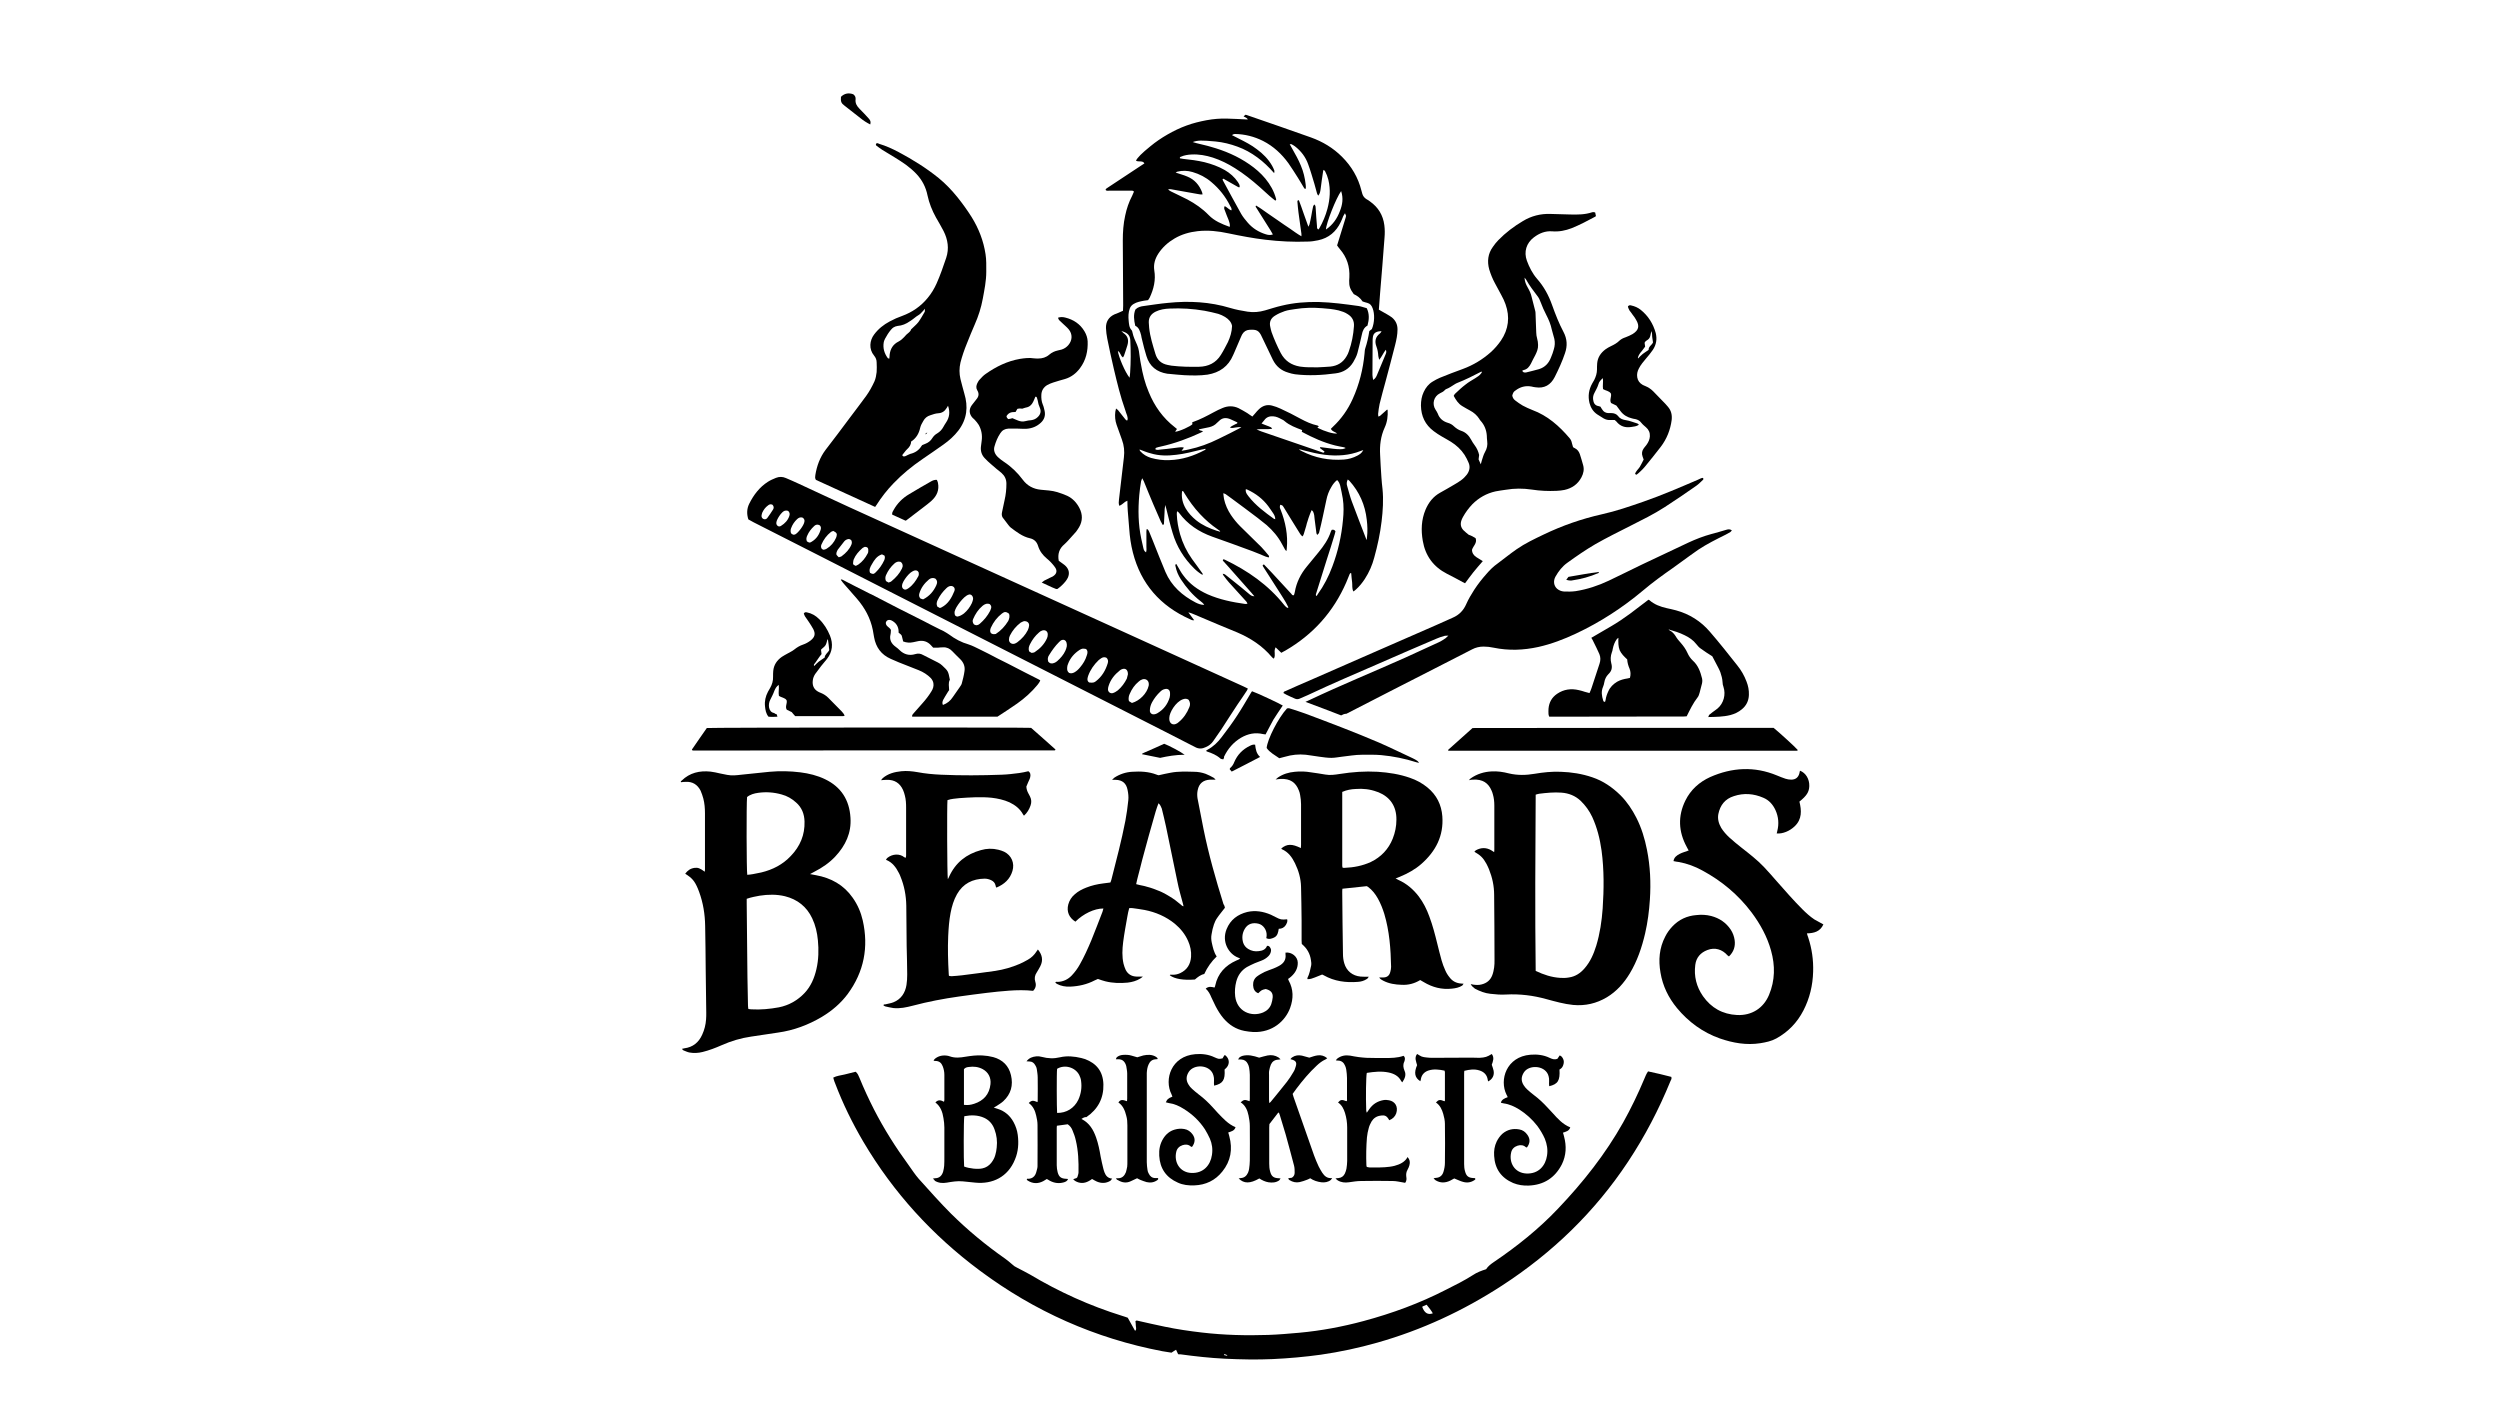 <?xml version="1.0" encoding="utf-8"?>
<!-- Generator: Adobe Illustrator 26.5.2, SVG Export Plug-In . SVG Version: 6.00 Build 0)  -->
<svg version="1.1" id="Layer_1" xmlns="http://www.w3.org/2000/svg" xmlns:xlink="http://www.w3.org/1999/xlink" x="0px" y="0px"
	 viewBox="0 0 1366 768" style="enable-background:new 0 0 1366 768;" xml:space="preserve">
<g>
	<g>
		<path d="M613.6,169.8c0-1,0.1-1.9,0.1-2.9c-0.1-11.8-0.1-23.7-0.2-35.5c0-4.6,0.3-9.1,1.3-13.6c0.8-3.8,2-7.4,3.8-10.8
			c0.4-0.8,0.7-1.6,1-2.3c-0.6-0.7-1.3-0.5-1.9-0.5c-3.9,0-7.8,0-11.8,0c-0.6,0-1.3,0.2-1.8-0.4c0-0.7,0.7-0.9,1.2-1.3
			c5.8-3.8,11.6-7.7,17.4-11.5c0.9-0.6,1.7-1.1,2.6-1.7c-0.5-1-1.3-1-2.1-1.1c-0.8-0.1-1.7,0.1-2.5-0.4c0.7-1.6,3.2-4.1,7.9-7.9
			c2.9-2.4,6-4.5,9.3-6.4c3.3-1.9,6.8-3.6,10.4-4.9c3.5-1.3,7.2-2.2,10.9-2.9c3.7-0.7,7.5-1,11.2-0.9c3.7,0.1,7.5,0.3,11.4,0.5
			c-0.2-0.3-0.3-0.6-0.5-0.7c-0.5-0.3-1.1-0.6-1.8-1c0.4-0.4,0.7-0.6,1-0.9c0.5,0.1,1,0.2,1.4,0.4c11.5,4,23,7.9,34.4,12
			c6.4,2.3,12.1,5.7,17,10.6c5.2,5.2,8.8,11.3,10.6,18.5c0.2,0.6,0.3,1.2,0.5,1.8c0.4,1.2,1.1,2.1,2.2,2.8c0.7,0.4,1.4,0.8,2,1.3
			c4.5,3.2,7.1,7.5,7.8,12.9c0.3,2.3,0.3,4.6,0.1,6.9c-0.4,5.2-0.8,10.4-1.2,15.5c-0.4,4.9-0.8,9.7-1.2,14.6c-0.2,3-0.5,6-0.7,9.2
			c1.5,0.9,3,1.7,4.4,2.5c1,0.6,1.9,1.1,2.8,1.8c2,1.7,3,3.8,3,6.5c0,2.9-0.6,5.7-1.3,8.5c-1.7,6.7-3.5,13.5-5.3,20.2
			c-1.1,4-2.2,8-3.2,12.1c-0.4,1.8-0.6,3.6-0.8,5.4c0,0.4,0.1,0.8,0.1,1.4c0.5-0.2,0.9-0.2,1.1-0.5c0.9-0.8,1.8-1.6,2.7-2.4
			c0.3-0.3,0.7-0.6,1-0.9c0.2,0.1,0.3,0.2,0.3,0.2c0.2,3.3-0.2,6.6-1.6,9.6c-2.2,4.8-2.8,9.8-2.5,15c0.2,4.1,0.4,8.1,0.7,12.2
			c0.1,2.2,0.4,4.3,0.6,6.4c0.6,5.9,0.2,11.8-0.5,17.7c-0.8,6.7-2.2,13.2-4,19.7c-1.1,4.2-2.8,8.1-5.2,11.8c-1.4,2.1-2.9,4-4.8,5.7
			c-0.4,0.4-0.9,0.7-1.4,1.1c-0.9-1.7-0.5-3.4-0.7-5c-0.2-1.7-0.4-3.3-0.5-5c-0.6-0.2-0.7,0.2-0.9,0.6c-0.6,1.5-1.2,3-1.8,4.4
			c-7,16.1-18.1,28.5-33.3,37.3c-0.7,0.4-1.4,0.7-2.2,1.2c-1-1-1.9-1.9-3.1-3c-0.6,1.1-0.6,2.1-0.5,3.1c0,1,0.2,2.1-0.5,3.1
			c-0.4-0.3-0.8-0.5-1.1-0.9c-5.1-6.1-11.6-10.3-18.8-13.4c-3.4-1.5-7-2.8-10.4-4.3c-4.3-1.8-8.7-3.7-13-5.5c-1-0.4-2-0.9-3.4-1.2
			c1.2,1.6,2.2,2.9,3.2,4.3c-1.1,0.2-1.7-0.3-2.4-0.6c-16.1-7.2-26.7-19.2-31.1-36.4c-1.1-4.3-1.7-8.6-2-13
			c-0.2-3.3-0.6-6.5-0.8-9.8c-0.1-1.8-0.2-3.5-0.2-5.5c-0.5,0.2-0.9,0.4-1.2,0.6c-1,0.7-1.9,1.7-3.2,2.2c-0.5-1.2-0.3-2.3-0.2-3.4
			c0.9-7.7,1.8-15.4,2.7-23.1c0.4-3.3,0.1-6.5-1.1-9.7c-1-2.7-1.9-5.4-2.9-8.1c-0.8-2.3-1-4.7-0.7-7.1c0.1-0.5,0.2-1.1,0.4-1.8
			c0.4,0.4,0.7,0.6,1,0.8c1.3,1.6,2.6,3.3,3.9,4.9c0.3,0.4,0.6,0.8,1.2,0.9c0.5-0.9,0.2-1.7,0-2.6c-0.4-1.1-0.8-2.1-1.1-3.2
			c-2.6-7.3-4.4-14.8-6.2-22.4c-1.3-5.5-2.5-11.1-3.6-16.6c-0.4-1.9-0.6-3.8-0.7-5.7c-0.1-3.4,1.4-6,4.6-7.5
			C610.4,171.2,612,170.6,613.6,169.8z M678.3,233.5c-1.1-0.3-2.2,0-3.3,0.1c-0.9,0.1-1.8,0.5-3,0c1.1-1,2.2-1.3,3.2-1.9
			c0.4-0.2,1-0.2,0.9-0.9c-1.2-0.6-2.5-1.2-3.7-1.7c-2.3-1-4.5-1-6.4,1c-0.3,0.3-0.7,0.6-1.1,1c-1.1,1.2-2.5,1.9-4.1,2.3
			c-1.9,0.4-3.9,0.8-5.8,1.2c0.6,0.6,0.6,0.6,2.4,1c-0.4,0.3-0.7,0.5-1.1,0.7c-7.1,3.3-14.4,6-22.1,7.7c-0.8,0.2-1.6,0.3-2.3,0.6
			c-0.4,0.1-0.7,0.4-0.5,1c0.9,0.4,2,0.1,2.9,0c1-0.1,2.1-0.2,3.1-0.3c1.1-0.1,2.2-0.3,3.3-0.4c1-0.1,2.1-0.3,3.1-0.4
			c1-0.1,2-0.3,3.1,0.1c-0.4,0.6-0.8,1-1.3,1.7c1-0.2,1.7-0.3,2.4-0.4c0.5-0.1,0.9-0.2,1.4-0.3c5.7-1.2,11.2-3.2,16.4-5.8
			C670.1,237.8,674.2,235.6,678.3,233.5C678.3,233.5,678.3,233.5,678.3,233.5z M672.9,114.8c0.1,0.1,0.1,0.2,0.2,0.3
			c0-0.1,0-0.2,0-0.2C673.1,114.9,673,114.9,672.9,114.8c0.2-0.9-0.4-1.7-0.8-2.4c-2.5-5-5.9-9.3-10.2-12.9c-3-2.6-6.5-4.4-10.3-5.5
			c-2.7-0.8-5.5-0.9-8.3-0.2c-0.3,0.1-0.6,0.3-0.9,0.5c2.2,0.8,4.4,1.3,6.4,2.2c3.9,1.6,6.5,4.6,8,8.5c0.1,0.3,0.2,0.7,0.3,1.2
			c-1,0.2-1.9-0.1-2.7-0.2c-4.9-0.9-9.7-1.7-14.6-2.6c-0.5-0.1-1,0-1.5,0c0.4,0.6,0.9,0.9,1.5,1.2c3,1.5,6.1,2.9,9,4.4
			c4.3,2.3,8.2,5,11.6,8.5c3.2,3.3,7.2,4.9,11.3,6.4c0.1,0,0.1-0.1,0.3-0.1c0.1-1.3-0.3-2.5-0.7-3.6c-0.7-1.7-1.4-3.4-2-5.1
			c-0.3-0.7-0.7-1.5-0.1-2.5c0.8,0.4,1.4,1,2.1,1.5C671.8,114.3,672.2,115,672.9,114.8z M677.3,102.3c-0.6,0.2-1-0.3-1.5-0.5
			c-2.2-1.3-4.4-2.5-6.7-3.8c-0.3-0.2-0.6-0.6-1.1-0.1c0.1,0.2,0.1,0.5,0.2,0.7c3.3,6.1,6.6,12.2,10,18.3c1,1.7,2.3,3.3,3.6,4.8
			c2.6,3,5.9,5.1,9.8,6.3c1.2,0.4,2.5,0.6,3.9,0.1c-0.4-0.8-0.8-1.5-1.2-2.1c-2.6-4.1-5.2-8.2-7.8-12.4c-0.2-0.3-0.7-0.7-0.2-1.3
			c2.1,1.2,4.1,2.7,6.1,4.1c2.1,1.4,4.1,2.8,6.1,4.2c2.1,1.5,4.2,2.9,6.3,4.3c2,1.4,4,2.9,6.3,4.2c0-0.6,0-1,0-1.3
			c-0.5-3.9-1.1-7.8-1.6-11.6c-0.3-2-0.4-4-0.6-6c0-0.4,0-0.8,0.8-0.8c1.8,4.6,3.3,9.5,5.2,14.5c0.3-0.6,0.5-1,0.6-1.3
			c0.4-1.6,0.7-3.1,1-4.7c0.3-1.7,0.6-3.5,1-5.2c0.1-0.3,0.4-0.6,0.6-1c0.9,0.7,0.7,1.5,0.8,2.3c0.2,3.2,0.4,6.4,0.7,9.6
			c0,0.6-0.1,1.3,0.7,1.8c0.2-0.2,0.5-0.4,0.6-0.7c1.9-3.3,3.4-6.9,4.4-10.6c1.4-5.3,1.8-10.5,0.5-15.9c-0.4-1.6-1-3.2-1.8-4.7
			c-0.1-0.2-0.4-0.4-0.8-0.7c-0.2,0.5-0.3,0.8-0.3,1.1c-0.5,3.1-0.9,6.2-1.3,9.3c-0.2,1.3-0.3,2.5-1.3,3.7c-0.3-0.5-0.6-0.8-0.7-1.3
			c-0.5-1.7-0.9-3.4-1.4-5.1c-1.1-3.6-2.1-7.2-3.4-10.7c-1.4-4-3.9-7.3-7.3-9.9c-0.6-0.4-1.2-0.8-1.8-1.1c-0.2-0.1-0.5,0-1,0
			c0.5,1,0.9,1.7,1.4,2.5c1.7,3,3.4,6,4.7,9.2c1.4,3.3,2.2,6.7,2.6,10.2c0.1,0.8,0.2,1.7,0,2.5c-0.7,0-0.9-0.5-1.1-0.9
			c-1.1-1.8-2.1-3.6-3.2-5.3c-1.7-2.6-3.3-5.3-5.1-7.8c-3.7-5.1-8.2-9.3-13.9-12.2c-4.8-2.4-9.9-3.7-15.2-3.8c-0.7,0-0.7,0-1.8,0.6
			c1.4,0.7,2.6,1.3,3.9,2c3.4,1.7,6.7,3.4,9.7,5.7c3.4,2.5,6.3,5.4,8.4,9.1c0.5,0.8,0.8,1.7,1.2,2.6c0.1,0.2,0,0.6-0.1,1.4
			c-3-3.4-5.9-6.2-9.2-8.6c-3.4-2.5-7-4.5-10.9-5.9c-3.8-1.4-7.8-2.4-11.9-2.8c-7.7-0.7-9.7-0.7-12.5,0.3c0.8,0.2,1.4,0.5,2,0.6
			c2.6,0.7,5.3,1.2,7.9,2c7.5,2.1,14.6,5.1,21.1,9.6c3.2,2.2,6.2,4.8,8.7,7.8c2.7,3.3,4.7,6.8,5.8,10.9c0.1,0.3,0.3,0.8-0.4,1.1
			c-1.1-0.9-2.2-1.7-3.3-2.7c-1.7-1.5-3.4-3.1-5.2-4.7c-4.3-3.8-8.7-7.3-13.5-10.3c-3.8-2.4-7.8-4.4-12.1-5.8
			c-3.8-1.2-7.6-1.9-11.6-1.7c-2,0.1-4,0.4-5.8,1.2c-0.3,0.1-0.8,0.2-0.6,0.9c0.6,0.1,1.2,0.2,1.8,0.3c3.9,0.4,7.8,0.9,11.6,1.8
			c3.9,1,7.6,2.3,11.1,4.3c2.9,1.7,5.3,3.8,7.2,6.6C676.8,100.2,677.6,101.1,677.3,102.3L677.3,102.3z M668.1,313.6
			c1-0.2,1.6,0.6,2.3,1.1c2.5,2,5,4,7.5,6c1.6,1.3,3.2,2.6,4.8,4c0.7,0.6,1.4,1.1,2.7,1.1c-0.7-0.8-1.2-1.4-1.7-2
			c-4.4-5-8.8-9.9-13.2-14.9c-0.7-0.8-1.4-1.6-2.1-2.3c-0.3-0.3-0.4-0.7,0.1-1c0.2,0.1,0.4,0.1,0.7,0.2c12.5,6,23.8,13.8,32.5,24.8
			c0.3,0.4,0.7,0.8,1.2,1.2c0.3,0.2,0.6,0.6,1.1,0.1c-0.5-0.9-0.9-1.8-1.4-2.7c-0.9-1.6-1.9-3.1-2.9-4.7c-3.2-5-6.4-10-9.6-15
			c-0.1-0.2-0.1-0.4-0.2-0.7c0.2-0.1,0.4-0.2,0.7-0.4c1.4,1.5,2.9,3,4.3,4.5c3.6,3.9,7.2,7.8,10.7,11.6c0.3,0.4,0.6,1,1.4,0.7
			c0.2-0.6,0.4-1.2,0.5-1.8c0.9-5.2,3.2-9.8,6.6-13.9c2.2-2.6,4.3-5.2,6.4-7.8c2.8-3.4,5.3-7,6.7-11.3c0.1-0.4,0.4-0.7,0.5-0.9
			c0.9-0.2,1.5,0,2,0.8c-0.1,0.5-0.2,1-0.4,1.6c-1.4,4.6-2.8,9.2-4.3,13.7c-1.9,6.2-3.9,12.4-5.8,18.5c-0.1,0.5-0.5,1,0.1,1.6
			c0.3-0.3,0.5-0.6,0.7-1c3.4-4.7,6-9.8,8-15.2c3.1-8.2,5-16.7,5.8-25.4c0.4-3.9,0.5-7.8-0.1-11.7c-0.4-2.4-0.9-4.7-1.4-7
			c-0.3-1.1-0.8-2.3-1.7-3.1c-1.3,1-2.3,2.3-3.1,3.7c-1.4,2.3-2.3,4.7-2.8,7.3c-0.6,3-1.3,5.9-1.9,8.9c-0.6,2.9-1.3,5.8-2,8.6
			c-0.1,0.6-0.2,0.6-1.1,1.5c-0.1-0.3-0.3-0.6-0.4-0.9c-0.3-2.6-0.7-5.2-1-7.8c-0.1-1.4-0.2-2.7-0.8-4c-0.1-0.3-0.5-0.5-0.8-0.9
			c-0.5,1.1-0.9,2-1.2,2.9c-0.4,1-0.7,2-1,3c-0.3,0.9-0.6,1.8-0.8,2.8c-0.3,1-0.6,2-0.9,3c-0.3,0.9-0.4,1.8-1.1,2.7
			c-1-0.7-1.5-1.7-2-2.5c-2.7-4.4-5.5-8.8-8.2-13.3c-0.3-0.4-0.5-0.9-0.8-1.1c-0.3-0.2-0.8-0.3-1.2-0.4c-0.3,1.4-0.3,1.4,0.2,2.6
			c2.7,6.9,4.1,13.9,3.4,21.3c0,0.4-0.1,0.7-0.2,1.4c-0.4-0.4-0.7-0.6-0.8-0.9c-0.6-1-1.1-1.9-1.6-2.9c-2.1-4-5-7.4-8.4-10.4
			c-1.6-1.3-3.2-2.6-4.9-3.9c-4.7-3.6-9.5-7.1-14.2-10.6c-1.1-0.8-2.2-1.6-3.3-2.4c-0.3-0.2-0.7-0.3-1.3-0.5
			c0.2,1.2,0.2,2.2,0.4,3.1c0.7,3.2,2,6.1,3.8,8.8c1.5,2.2,3.1,4.2,5,6.1c3.9,3.8,7.8,7.6,11.6,11.4c1.4,1.4,2.6,3,3.9,4.5
			c0.3,0.3,0.5,0.6,0.1,1.2c-0.5-0.2-1.1-0.3-1.7-0.5c-2.4-1-4.7-2-7.1-2.9c-7.3-2.7-14.7-5.4-22.1-8c-7.2-2.6-13.4-6.7-18-12.9
			c-0.3-0.4-0.6-0.6-0.9-0.9c-0.2,0.2-0.3,0.2-0.3,0.2c0,0.4-0.1,0.8-0.1,1.2c0.1,3.8,0.8,7.5,1.8,11.1c1.4,4.9,3.6,9.4,6.5,13.5
			c1.8,2.5,3.7,5,5.5,7.6c0.2,0.3,0.6,0.6,0.2,1.1c-1.7-1-3.2-2.2-4.5-3.5c-5.6-5.5-9.6-12-11.8-19.5c-1.3-4.3-2.3-8.6-3.4-13
			c-0.2-0.7-0.4-1.5-0.6-2.2c-0.3,1.5-0.4,2.9-0.4,4.3c-0.1,1.9-0.2,3.8-0.3,5.7c0,0.4,0,0.8-0.7,0.9c-0.3-0.6-0.7-1.3-1.1-2
			c-1.3-3.1-2.7-6.2-4-9.2c-1.8-4.2-3.5-8.4-5.2-12.6c-0.2-0.5-0.5-0.9-0.9-1.7c-0.3,0.8-0.5,1.2-0.6,1.6c-0.4,2.5-0.8,5.1-1,7.6
			c-0.7,8-0.6,16,1.1,23.9c0.4,1.6,0.7,3.3,1.1,4.9c0.2,0.9,0.4,1.8,1.5,2.5c0.4-1.2,0.2-2.2,0.2-3.2c0-1,0-2.1,0-3.1
			c0-1.1,0-2.2,0-3.4c0-1-0.1-2,0.2-3.1c0.8,0.3,1,0.9,1.3,1.5c0.7,1.6,1.3,3.3,2,4.9c2.3,5.7,4.5,11.5,6.9,17.1
			c3.3,7.7,9.2,12.9,16.5,16.7c1.4,0.7,2.9,1.3,4.7,1.3c-0.6-1-1.4-1.5-2.1-2.1c-4.3-3.3-7.7-7.4-10.7-11.9
			c-1.4-2.2-2.4-4.5-2.9-7.1c-0.1-0.4-0.3-0.9,0.4-1.3c0.3,0.6,0.6,1.1,1,1.7c0.9,1.5,1.7,3.1,2.8,4.5c3.4,4.7,8,8,13.3,10.4
			c6.6,2.9,13.5,4.3,20.6,5.3c0.3,0,0.7-0.1,1.2-0.1c-0.2-1-0.9-1.5-1.4-2.1c-2.9-3.2-5.8-6.4-8.7-9.6c-1-1.1-1.8-2.2-2.7-3.4
			C668.3,314.3,668.3,313.9,668.1,313.6L668.1,313.6z M734.9,116.5c-0.5,0.9-0.8,1.2-1,1.7c-0.4,1-0.8,2.1-1.3,3.1
			c-2.5,5.3-6.6,8.8-12.4,10c-1.9,0.4-3.8,0.7-5.7,0.7c-7.7,0.3-15.4-0.1-23-1c-6.8-0.8-13.6-2.1-20.3-3.5c-5.5-1.2-11-1.8-16.7-1.2
			c-4.5,0.5-8.8,1.7-12.7,4c-3.6,2.1-6.6,4.8-8.9,8.3c-1.8,2.8-2.7,5.8-2.2,9.1c0.9,5.3-0.3,10.2-2.5,14.9c-0.2,0.5-0.6,0.9-0.9,1.4
			c-0.8,0.1-1.5,0.2-2.2,0.3c-2,0.4-3.9,0.7-5.7,1.8c-1,0.6-1.7,1.4-2.1,2.5c-0.8,2.2-0.8,4.4-0.6,6.6c0.2,1.8,0.2,3.7,1.6,5.2
			c0.3,0.3,0.4,0.9,0.5,1.3c0.5,2.4,1.5,4.5,2.5,6.7c0.5,1.1,0.8,2.3,1,3.4c0.4,2.4,0.6,4.8,1.1,7.1c0.9,5.3,2.2,10.5,4.3,15.4
			c3.1,7.6,7.7,14.1,14.3,19.2c0.4,0.3,0.7,0.6,1.1,0.9c-0.4,0.5-0.7,1-1,1.5c2,0,8.8-3.1,9.5-4.2c-0.1-0.3-0.2-0.5-0.2-0.8
			c0.1-0.1,0.2-0.3,0.4-0.3c4-1.4,7.6-3.3,11.3-5.3c1.6-0.9,3.3-1.7,5-2.4c2.9-1.2,5.8-1.2,8.6,0.1c1.7,0.8,3.2,1.8,4.8,2.7
			c0.9,0.6,1.8,1.3,2.8,1.9c0.6-0.7,1-1.2,1.5-1.7c0.7-0.8,1.3-1.6,2.1-2.3c2-1.9,4.4-2.7,7.1-2c1.6,0.4,3.2,1,4.7,1.7
			c3.7,1.7,7.3,3.5,10.9,5.5c3,1.6,6,3,9.3,3.7c0.3,0.1,0.5,0.3,0.7,0.5c-0.3,0.3-0.6,0.5-0.8,0.7c4.2,2.1,8.7,3.4,10.8,3.2
			c-1-1-2.7-1-3.4-2.6c0.4-0.4,0.7-0.7,1.1-1.1c4.6-4.3,8.2-9.4,10.8-15.2c3.6-7.9,5.7-16.3,6.5-24.9c0.1-1,0.1-1.9,0.4-2.8
			c1-3,1.7-6.1,2.2-9.4c0.5-0.4,1.1-0.9,1.4-1.1c1.5-3.5,1.6-8.4,0.4-11.4c-0.6-1.5-1.3-2.5-2.9-2.9c-0.9-0.2-1.7-0.5-2.6-0.8
			c-1.2-1.9-2.9-3.1-4.8-4c-2-2.7-2.6-4.4-2.5-7.4c0-0.6,0.1-1.1,0.1-1.7c0.3-5.9-1.3-11-5.2-15.5c-0.6-0.6-1-1.4-1.5-2
			c0.2-0.5,0.3-0.9,0.4-1.3c1.4-4.4,2.7-8.9,4.1-13.3c0.2-0.5,0.3-1.1,0.4-1.6C735.4,117.6,735.2,117.3,734.9,116.5z M721.2,244.8
			c0.1-0.2,0.1-0.3,0.2-0.5c1.6,0.2,3.1,0.4,4.7,0.6c1.5,0.2,3,0.4,4.5,0.5c2.8,0.1,3.2,0.1,4.7-0.6c-0.4-0.2-0.6-0.3-0.9-0.4
			c-1.6-0.3-3.3-0.6-4.9-1c-6.4-1.6-12.3-4.3-18.1-7.4c-0.1,0-0.1-0.1-0.1-0.2c0.1-0.3,0.1-0.6,0.2-0.8c-3.4-1.3-6.8-2.5-9.6-4.9
			c-0.5-0.5-1.2-0.8-1.8-1.1c-1.3-0.7-2.7-1.4-4.3-1.5c-2.1-0.2-3.8,0.4-5,2.1c-0.4,0.6-1,1.1-1.5,1.8c0.8,0.3,1.6,0.7,2.5,1
			c0.9,0.3,1.8,0.7,2.7,1.1c0.2,0.1,0.3,0.4,0.6,0.8c-2.8,0.4-5.4,0-8.5,0.3c1.1,0.5,1.8,0.9,2.5,1.1c10.9,3.7,21.7,7.4,32.6,11.2
			c0.4,0.1,0.8,0.3,1.1,0.4c0.4,0.1,0.8,0,0.9-0.6C722.8,246,722,245.4,721.2,244.8z M746.7,295.1c0.1-0.6,0.2-0.9,0.2-1.3
			c0.4-3.3,0.3-6.5-0.1-9.8c-0.9-8.1-4-15.2-9.5-21.3c-0.2-0.3-0.6-0.4-0.9-0.7c-0.6,1.3-0.7,2.4-0.3,3.6c0.8,2.7,1.5,5.6,2.5,8.3
			C741.2,280.9,743.9,287.8,746.7,295.1z M666.6,290.5c0-0.1,0.1-0.2,0.1-0.3c-0.5-0.3-0.9-0.6-1.4-1c-3.5-2.4-6.7-5.2-9.6-8.3
			c-3.3-3.5-6.1-7.4-8.6-11.5c-0.3-0.4-0.3-1.1-1.2-1.1c-0.5,3.5,0.3,6.7,2,9.6c1.5,2.5,3.5,4.6,5.7,6.4c3.4,2.7,7.2,4.4,11.2,5.7
			C665.6,290.2,666.1,290.4,666.6,290.5z M750.3,207.6c1.2-0.8,1.6-1.6,2-2.5c1.6-3.8,3.2-7.6,4.8-11.5c0.3-0.7,0.6-1.5,0.1-2.5
			c-1.4,1.8-2.1,3.7-3.6,5.5c-0.2-0.9-0.4-1.4-0.5-2.1c-0.1-1.8-0.4-3.5-1-5.1c-1.1-2.9-0.6-5.3,1.9-7.2c0.3-0.2,0.5-0.6,0.9-1.2
			c-0.8,0-1.3,0-1.7,0.1c-2,0.4-2.9,1.4-3.1,3.4c-0.1,0.6-0.1,1.1-0.1,1.7c0,6.2-0.1,12.4-0.1,18.7
			C749.9,205.7,750.1,206.4,750.3,207.6z M622.7,245.6c0,0.2,0,0.3,0,0.4c0.1,0.2,0.2,0.4,0.4,0.6c1.6,1.8,3.6,2.9,5.8,3.6
			c3.3,0.9,6.7,1.4,10.2,1.2c6.8-0.2,13.2-2.3,19.2-5.5c0.2-0.1,0.6-0.2,0.3-0.7c-0.7,0.2-1.5,0.4-2.3,0.5c-4.5,1.1-9,2.3-13.6,2.8
			c-4.7,0.6-9.4,0.6-14-0.8C626.7,247.2,624.8,246.4,622.7,245.6z M617.2,206.4c0.1-1.1,0.3-1.9,0.3-2.7c0.4-5.9,0.4-11.8,0.1-17.7
			c-0.1-2.8-1.6-4.3-4.9-5.1c0.5,0.5,0.8,0.8,1.2,1.1c2.5,1.7,2.9,4,2.1,6.7c-0.5,1.8-1.2,3.6-1.8,5.5c-0.1,0.4-0.4,0.7-0.6,1.1
			c-1.4-0.8-1.3-2.8-2.8-3.5C611.2,195,614.7,203.3,617.2,206.4z M680.7,267.3c0,0.5-0.1,0.9,0,1.2c0.2,1.1,0.9,1.9,1.5,2.7
			c3.9,5,8.9,8.7,13.9,12.3c0.2,0.1,0.4,0.1,0.7,0.2c0-1.3-0.5-2.3-1.1-3.2c-0.9-1.3-1.8-2.7-2.7-3.9c-3-4-6.8-6.9-11.3-9
			C681.4,267.4,681.1,267.4,680.7,267.3z M732.8,104.4c-2.8,3.9-8.2,17.6-8.3,21c3.8-2.6,6.1-6,7.6-10
			C733.5,111.9,734.1,108.4,732.8,104.4z M710,245.5c0,0.1-0.1,0.2-0.1,0.2c0.5,0.3,0.9,0.6,1.4,0.8c7.2,3.7,14.9,5.2,23,4.6
			c2.6-0.2,5-0.9,7.3-2.1c1.3-0.7,2.5-1.4,3.3-3.1c-0.7,0.2-1,0.3-1.4,0.5c-6.3,2.5-12.9,2.9-19.6,2.1c-3.9-0.5-7.7-1.4-11.5-2.4
			C711.7,245.8,710.8,245.7,710,245.5z"/>
		<path d="M408.9,283.8c-1-3.1-0.8-6,0.5-8.6c2.4-4.8,5.6-9,10.1-11.9c1.4-0.9,3-1.6,4.5-2.2c1.8-0.7,3.6-0.7,5.4,0.1
			c2.3,1,4.7,2,7,3.1c9.1,4.2,18.2,8.5,27.4,12.7c22.2,10.1,44.4,20.2,66.6,30.3c27.4,12.5,54.9,25,82.3,37.4
			c22.2,10.1,44.4,20.2,66.6,30.3c0.8,0.4,1.6,0.8,2.5,1.2c-0.2,0.5-0.3,1-0.6,1.3c-1.6,2.5-3.3,4.9-5,7.4c-3,4.5-5.9,9.1-8.9,13.7
			c-1.5,2.2-3,4.3-4.5,6.5c-1,1.4-2.3,2.4-3.9,3.1c-2,1-3.9,1.1-5.9,0c-5.4-2.8-10.8-5.5-16.2-8.3c-30.1-15.3-60.3-30.7-90.4-46
			c-20.2-10.3-40.5-20.6-60.7-30.9c-24.6-12.6-49.3-25.1-73.9-37.6C410.8,284.8,409.8,284.3,408.9,283.8z M649.5,382.4
			c-1-0.8-2.1-0.7-3.2-0.3c-3.9,1.4-7.4,7.2-7.4,10.2c0,0.5,0,1,0.1,1.4c0.4,1.7,1.8,2.5,3.4,1.9c0.6-0.2,1.2-0.6,1.6-1
			c2.7-2.2,4.6-5,5.9-8.3C650.4,385.1,650.4,383.8,649.5,382.4z M629.5,390.2c1.1,0.3,2,0,2.9-0.5c3.4-2,5.6-4.9,6.7-8.6
			c0.2-0.8,0.3-1.7,0.2-2.6c-0.1-1.6-1.3-2.4-2.8-2c-1,0.2-1.8,0.7-2.5,1.4c-1.8,1.7-3.3,3.6-4.5,5.8c-0.7,1.3-1.2,2.8-1.2,4.3
			C628.2,388.9,628.5,389.7,629.5,390.2z M593.4,354.6c-1.8-0.3-2.1-0.3-3.5,0.5c-2.9,1.9-5.1,4.4-6.3,7.6c-0.3,0.7-0.5,1.4-0.5,2.1
			c-0.1,1.2,0.1,2.2,1.1,2.9c1.1,0.4,2,0.1,2.8-0.3c1.3-0.7,2.3-1.7,3.2-2.8c1.6-1.9,2.9-4,3.6-6.4
			C594.3,356.9,594.5,355.6,593.4,354.6z M604.4,359.3c-1-0.3-1.8-0.2-2.6,0.3c-0.5,0.4-1.1,0.7-1.5,1.1c-2.5,2.4-4.5,5.2-5.7,8.5
			c-0.2,0.5-0.3,1.1-0.4,1.6c-0.1,0.8,0.1,1.6,0.9,2.1c1.9,0.2,2.5,0.2,3.6-0.6c3.4-2.6,5.4-6,6.6-10
			C605.6,361.2,605.5,360.1,604.4,359.3z M618.5,384.1c4.3-1.2,8.2-5.3,9.1-9.3c0.1-0.3,0.1-0.6,0.1-0.9c0.1-2-1.6-3.3-3.5-2.7
			c-0.7,0.2-1.5,0.7-2,1.2c-2.2,1.8-3.8,4.1-4.9,6.7c-0.5,1-0.7,2.1-0.6,3.3c0,0.2,0.1,0.5,0.3,0.8
			C617.4,383.4,617.9,383.7,618.5,384.1z M616.3,368.4c0-2.6-1.5-3.5-3.4-2.7c-0.4,0.2-0.7,0.3-1,0.6c-2.9,2.3-5.1,5-6.2,8.6
			c-0.2,0.6-0.3,1.3-0.3,1.9c0.1,1.4,1.4,2.3,2.7,1.9c1-0.3,1.9-0.9,2.7-1.5c2.1-1.8,3.7-4,4.9-6.4
			C616,369.8,616.2,368.9,616.3,368.4z M559.5,339.4c-0.4,0.2-1.2,0.4-1.8,0.8c-2.5,1.9-4.5,4.3-5.9,7.1c-0.3,0.6-0.5,1.4-0.5,2.1
			c-0.1,1.7,1.5,2.8,3.1,2.3c0.5-0.2,1-0.4,1.5-0.8c2.4-1.8,4.4-4,5.7-6.6c0.4-0.8,0.6-1.7,0.7-2.5
			C562.4,340.3,561.3,339.3,559.5,339.4z M572.8,361.6c1,1.1,2.1,1.1,3.3,0.6c0.6-0.2,1.1-0.6,1.6-1c1.8-1.6,3.4-3.4,4.4-5.6
			c0.4-0.8,0.6-1.6,0.8-2.5c0.1-0.7,0-1.5-0.2-2.1c-0.5-1.4-1.8-1.8-3.1-1c-0.3,0.2-0.6,0.5-0.9,0.8c-2.2,2.2-3.9,4.6-5.5,7.2
			C572.5,359,572.3,360.2,572.8,361.6z M562.3,355.9c1.2,0.8,1.3,0.9,1.7,0.8c0.5-0.1,1-0.1,1.4-0.4c2.9-1.9,5.3-4.4,6.7-7.6
			c0.3-0.6,0.4-1.4,0.4-2.1c0-1.7-1.4-2.6-3-2.1c-0.7,0.2-1.3,0.6-1.8,1.1c-2.1,1.8-3.7,4-4.9,6.4
			C562.2,353.2,561.8,354.4,562.3,355.9z M551.3,335.3c-1.5-1.1-2.4-1.2-3.8-0.1c-2.7,2.1-4.7,4.7-6.1,7.8c-0.4,1-0.6,2,0,2.9
			c0.8,0.7,1.6,0.7,2.7,0.5c2.8-1.8,5-4.2,6.8-7.1C551.4,338.2,551.9,336.8,551.3,335.3z M523.1,336.9c1.4-0.2,2.5-0.9,3.6-1.7
			c1.9-1.6,3.3-3.5,4.3-5.6c0.3-0.6,0.4-1.2,0.6-1.8c0.2-0.7,0.1-1.4-0.3-2.1c-0.4-0.6-0.9-0.9-1.6-0.9c-1.1,0.2-2,0.9-2.8,1.6
			c-1.7,1.6-3.1,3.4-4.3,5.4c-0.4,0.7-0.8,1.6-1,2.4c-0.1,0.5,0,1.1,0.1,1.6C521.8,336.4,522.4,336.8,523.1,336.9z M504.4,327.5
			c3.5-1.8,5.7-4.4,7.2-7.7c0.6-1.3,0.7-2.6-0.6-3.7c-1.2-0.5-2.4-0.3-3.4,0.5c-2.5,2.1-4.4,4.6-5.3,7.8c-0.2,0.9-0.2,1.7,0.6,2.6
			C503.2,327.2,503.8,327.3,504.4,327.5z M532.1,341.1c1.3,0.9,2.4,0.5,3.3-0.3c2.3-2,4.2-4.3,5.6-7c0.2-0.4,0.3-0.9,0.5-1.3
			c0.3-0.9,0.1-1.7-0.7-2.4c-1.5-0.6-2.8,0-3.9,0.9c-2.4,2-4,4.5-5.2,7.3C531.3,339.2,531.4,340.1,532.1,341.1z M513.5,332.2
			c0.5-0.1,0.7-0.2,0.9-0.3c3.7-1.9,5.6-5.3,7.1-9c0.4-1,0.1-2.1-1.1-2.6c-1.3-0.4-2.4,0.2-3.3,1.1c-2,1.9-3.6,4-4.8,6.5
			c-0.5,1.1-0.8,2.3-0.1,3.6C512.7,331.7,513.1,332,513.5,332.2z M492.1,307c-1.4-0.4-2.5,0.1-3.4,0.9c-2,1.8-3.5,3.9-4.6,6.4
			c-0.4,1-0.5,2,0,3.2c0.4,0.2,0.9,0.5,1.4,0.8c0.4-0.1,0.6-0.2,0.9-0.3c0.3-0.1,0.6-0.3,0.8-0.5c2.3-1.9,4.3-4.1,5.6-6.8
			c0.2-0.4,0.3-0.8,0.4-1.1C493.3,308.6,493.1,307.7,492.1,307z M501.9,312.6c-0.6-1-1.5-1.1-2.5-0.8c-0.7,0.3-1.4,0.7-2,1.2
			c-1.5,1.3-2.7,2.9-3.7,4.6c-0.2,0.4-0.4,0.9-0.6,1.3c-0.3,1-0.5,2.1,0.5,2.9c0.7,0.6,1.6,0.5,2.8-0.4c2.4-1.7,4-4,5.4-6.6
			C502.1,314.2,502.1,313.4,501.9,312.6z M455.3,290.1c-0.4,0.2-0.9,0.3-1.2,0.5c-2.4,1.9-4.1,4.2-5.3,7c-0.3,0.8-0.3,1.6,0.3,2.4
			c0.3,0.1,0.6,0.3,0.9,0.4c0.3-0.1,0.5-0.1,0.8-0.2c0.3-0.1,0.6-0.2,0.9-0.4c2.3-1.4,4-3.4,5.1-5.9c0.1-0.3,0.2-0.6,0.3-0.9
			C457.5,291.6,457.1,291,455.3,290.1z M475.4,313c1.4,0.8,2,0.8,3-0.2c2-1.9,3.6-4.2,4.8-6.8c0.2-0.5,0.3-1.1,0.3-1.6
			c0-0.2-0.1-0.4-0.2-0.8c-0.4-0.2-0.9-0.5-1.4-0.7c-2.8,0.9-4.2,3.1-5.5,5.4C475.5,309.8,474.7,311.3,475.4,313z M467.6,309.2
			c0.5-0.3,1.1-0.5,1.5-0.8c2.1-1.5,3.7-3.5,4.9-5.8c0.2-0.3,0.4-0.7,0.4-1.1c0-0.6,0.1-1.3-0.1-1.8c-0.2-0.6-0.8-0.9-1.8-0.9
			c-0.3,0.2-1,0.4-1.4,0.8c-1.9,1.7-3.6,3.6-4.6,6c-0.3,0.7-0.3,1.5-0.4,2.3c0,0.2,0.2,0.4,0.3,0.7
			C466.7,308.8,467.1,309,467.6,309.2z M447.7,286.9c-1.2-0.5-2.2-0.2-3,0.7c-1.5,1.4-2.8,3.1-3.6,5c-0.5,1-0.7,2.1-0.2,3.2
			c1.3,0.8,1.5,0.9,2.6,0.2c2.7-1.6,4.2-4,5-6.9C448.7,288.1,448.4,287.4,447.7,286.9z M458.3,304.5c0.8-0.3,1.3-0.3,1.6-0.6
			c2.3-1.7,4.2-3.7,5.3-6.3c0.3-0.8,0.4-1.5-0.1-2.5c-0.3-0.2-0.8-0.5-1.2-0.6c-1.2,0.1-2,0.6-2.6,1.3c-1.2,1.5-2.4,3-3.5,4.5
			c-0.3,0.4-0.5,1-0.7,1.5c-0.1,0.4-0.2,1,0,1.4C457.4,303.7,457.9,304,458.3,304.5z M438.7,282.9c-1.2-0.5-2.2-0.1-3.1,0.7
			c-1.5,1.4-2.6,3-3.3,4.9c-0.2,0.4-0.3,0.9-0.3,1.4c-0.1,1.2,0.3,2,1.7,2.3c0.2-0.1,0.6-0.1,0.8-0.2c1.7-0.9,4.7-4.9,5-6.8
			C439.7,284.4,439.6,283.7,438.7,282.9z M430.5,279.1c-1.4-0.4-2.3,0.1-3.1,0.9c-1.2,1.2-2.1,2.6-2.8,4.1c-0.2,0.4-0.3,0.9-0.4,1.4
			c-0.1,0.7,0.1,1.4,0.8,1.9c0.6,0.4,1.2,0.3,1.8-0.1c2.1-1.3,3.7-3,4.5-5.4C431.6,280.9,431.6,279.9,430.5,279.1z M422.1,275.8
			c-1-0.5-1.8-0.2-2.5,0.4c-1.4,1-2.4,2.4-3.1,3.9c-0.2,0.5-0.3,1.1-0.4,1.6c-0.1,0.9,0.4,1.6,1.1,1.9c0.8,0.3,1.5,0.1,2-0.5
			c1.1-1.5,2.2-3.1,3.2-4.7C422.9,277.6,422.9,276.7,422.1,275.8z"/>
		<path d="M442.6,477.6c1.3,0.2,2.3,0.4,3.2,0.6c8.3,1.5,15.2,5.3,20.1,12.3c2.7,3.8,4.5,8,5.5,12.4c3.3,14.6,0.7,28.1-8.2,40.2
			c-3.8,5.1-8.6,9.2-14.1,12.5c-7.4,4.4-15.4,7.4-24,8.6c-4.9,0.7-9.8,1.5-14.7,2.2c-5.6,0.8-10.9,2.4-16.1,4.7
			c-3.4,1.5-6.8,2.8-10.4,3.7c-2.4,0.6-4.8,0.7-7.1,0.3c-1.2-0.2-2.3-0.8-3.4-1.2c-0.2-0.1-0.4-0.4-0.8-0.8c0.6-0.1,1-0.2,1.3-0.3
			c4.7-0.6,7.9-3.2,9.8-7.5c1.2-2.6,1.9-5.4,2.1-8.3c0.1-1.2,0.1-2.4,0.1-3.6c-0.1-7.8-0.2-15.7-0.3-23.5c-0.1-8-0.1-16-0.3-24
			c-0.1-6.4-1.1-12.6-3.3-18.6c-0.2-0.6-0.5-1.2-0.7-1.8c-1.8-4.2-3.1-5.7-6.9-8.1c1.3-1.8,2.9-2.9,5.1-3.2c1.9-0.2,2.8,0.1,5.6,2.1
			c0-0.5,0.1-0.8,0.1-1.2c0-10.2,0-20.5,0-30.7c0-2.7-0.2-5.4-0.9-8.1c-0.4-1.5-0.9-2.9-1.5-4.3c-1.7-3.3-4.4-5-8.1-4.8
			c-0.9,0-1.7,0.1-2.6,0.2c-0.3-0.5,0.1-0.7,0.4-0.9c4.4-4.3,9.8-5.5,15.7-4.9c1.7,0.2,3.5,0.6,5.2,1c1.3,0.3,2.7,0.5,4,0.8
			c2.6,0.5,5.1,0.2,7.6-0.1c5.2-0.5,10.3-1.1,15.5-1.6c5.6-0.5,11.2-0.4,16.8,0.3c4.7,0.6,9.3,1.7,13.6,3.8
			c8.7,4.2,13.2,11.3,13.8,20.9c0.6,8.4-2.7,15.3-8.3,21.3c-3.3,3.5-7.1,6.1-11.4,8.3C444.3,476.7,443.6,477,442.6,477.6z
			 M408,491.1c0,1,0,1.9,0,2.7c0.1,13.3,0.3,26.7,0.4,40c0.1,5.2,0.2,10.4,0.3,15.6c0,0.6,0.1,1.2,0.2,1.9c0.7,0.1,1.2,0.2,1.7,0.2
			c5.1,0.3,10.1-0.2,15-1.1c5.5-1.1,10.2-3.8,14-7.8c3.5-3.7,5.4-8.3,6.5-13.1c1.2-5.2,1.3-10.5,0.8-15.7c-0.4-4.2-1.3-8.2-3.1-12
			c-3-6.4-8.1-10.4-14.9-12.1c-4.6-1.1-9.2-1-13.8-0.3C413,489.8,410.6,490.2,408,491.1z M408.3,478c1.2-0.1,2.2-0.2,3.2-0.4
			c1.5-0.3,3-0.6,4.5-0.9c6.2-1.5,11.7-4.3,16.1-9c5.1-5.3,7.7-11.5,7.5-18.8c-0.1-4.1-1.5-7.7-4.6-10.4c-2.3-2.1-4.9-3.6-7.9-4.4
			c-4.2-1.2-8.5-1.5-12.8-0.9c-2.2,0.3-4.4,0.9-6.1,2.3C407.8,439.3,407.9,475.8,408.3,478z"/>
		<path d="M643.7,739.9c-0.4-0.8-0.7-1.6-1.1-2.4c-0.9,0.5-1.6,1-2.5,1.6c-1.6-0.3-3.3-0.5-5-0.8c-36.7-7-69.9-21.8-99.8-44.1
			c-25.8-19.2-47.2-42.6-63.6-70.4c-6-10.2-11.2-20.8-15.4-31.9c-0.3-0.7-0.6-1.5-0.8-2.3c-0.1-0.2-0.1-0.5-0.2-0.8
			c1.9-1,4.1-1.2,6.2-1.7c2-0.5,4-1,6-1.5c1.2,0.9,1.6,2.2,2.1,3.3c2.4,5.9,5.1,11.7,8,17.4c5.5,10.7,11.9,20.8,19,30.5
			c0.9,1.2,1.7,2.5,2.6,3.7c0.9,1.2,1.8,2.5,2.8,3.6c5.8,6.4,11.5,12.9,17.6,19c9.2,9.1,19.1,17.3,29.7,24.7c1.3,0.9,2.5,2,3.7,3
			c0.8,0.8,1.7,1.4,2.8,1.9c2.3,1.2,4.7,2.4,7,3.7c15.9,9.5,32.7,17.1,50.4,22.6c1.1,0.3,2.1,0.7,3,1c1.4,2.5,2.7,4.8,3.9,7
			c0,0,0.1,0,0.4,0c0.5-0.8,0.2-1.8,0.1-2.7c0-0.9-0.1-1.7-0.2-2.4c0.6-0.6,1-0.3,1.5-0.2c4.8,1.1,9.7,2.2,14.5,3.2
			c6.7,1.4,13.5,2.4,20.4,3.2c12,1.4,24.1,1.7,36.2,1.3c5.7-0.2,11.3-0.7,17-1.2c11.9-1.1,23.6-3.3,35.1-6.4
			c15.6-4.2,30.6-9.7,45-17.1c5-2.5,10-5,14.7-8c2.2-1.5,4.7-2.4,7.2-3.2c1.1-1.7,2.6-2.8,4.2-3.9c12.7-8.6,24.6-18.1,35.2-29.3
			c13.6-14.3,25.8-29.7,35.5-47c4.3-7.7,8.1-15.6,11.5-23.7c0.6-1.4,1.1-2.8,2.1-4.2c4.3,0.9,8.5,1.9,12.7,3c0.4,1-0.2,1.7-0.5,2.4
			c-6.3,15.4-13.9,30-23.1,43.9c-18.2,27.5-41.4,49.9-69,67.8c-21.1,13.7-43.7,24.2-68,31.1c-10.2,2.9-20.5,5.1-30.9,6.6
			c-8.7,1.2-17.5,2-26.3,2.4c-8.7,0.4-17.4,0.2-26.1-0.2c-8.1-0.4-16.3-1.3-24.3-2.4C644.3,740.1,644,740,643.7,739.9z M779.5,712.9
			c-0.8,0.3-1.5,0.6-2.1,0.9c-0.1,0.1-0.2,0.2-0.3,0.3c1.2,3.3,3.1,4.5,5.8,3.5C782,716,780.8,714.5,779.5,712.9z M668.9,739.9
			c0,0.2-0.1,0.3-0.1,0.5c0.6,0.1,1.1,0.3,1.7,0.4c0-0.1,0-0.2,0.1-0.3C670.1,740.2,669.5,740,668.9,739.9z"/>
		<path d="M806.3,294.1c0.9,2.7-1.3,4.1-2,6.3c0,1.7,0.9,3.1,2.5,4.1c1.1,0.7,2.2,1.4,3.4,2.1c-1.8,2.1-3.5,4-5.1,6
			c-1.6,2-3.1,4.1-4.6,6.1c-0.5-0.2-0.9-0.4-1.4-0.7c-2.8-1.5-5.6-3.1-8.5-4.5c-7.4-3.8-11.8-9.8-13.2-18c-1-5.8-0.8-11.5,1.5-17
			c1.7-4,4.2-7.2,8-9.3c2.5-1.4,5-2.8,7.5-4.3c1.4-0.8,2.9-1.7,4.2-2.7c1.1-0.8,2-1.8,2.9-2.9c1.4-1.9,1.9-4.1,1-6.3
			c-0.6-1.5-1.4-3.1-2.3-4.5c-1.9-2.9-4.4-5.2-7.4-7.1c-1.6-1-3.3-1.9-5-2.9c-1.5-0.9-3-1.8-4.4-2.9c-4.7-3.5-6.9-8.2-7-14
			c0-2.6,0.4-5.1,1.5-7.4c1.1-2.4,2.7-4.4,4.9-5.7c1.3-0.8,2.6-1.5,4-2.1c4.2-1.7,8.3-3.3,12.5-4.8c5.7-2.1,10.8-5.2,15.3-9.2
			c2.1-1.9,3.9-4,5.5-6.3c4.2-6.2,5-12.9,2.5-19.9c-0.6-1.7-1.4-3.4-2.3-5c-1.1-2.2-2.4-4.3-3.5-6.5c-1.3-2.4-2.3-4.9-3.1-7.5
			c-1.2-4.4-0.7-8.6,2-12.3c0.9-1.3,1.9-2.6,3-3.7c4-4.1,8.5-7.5,13.4-10.4c4.6-2.8,9.7-4.1,15.1-3.9c3.6,0.1,7.2,0.2,10.8,0.3
			c4,0.1,8,0.1,11.9-1.2c0.3-0.1,0.6-0.1,0.9-0.1c0.2,0,0.5,0.1,0.8,0.2c0.1,0.6,0.3,1.3,0.4,1.9c-0.2,0.2-0.2,0.3-0.2,0.3
			c-4.3,2.3-8.6,4.6-13.1,6.4c-3.4,1.3-6.9,2-10.6,1.7c-3.8-0.3-7.1,1.1-10,3.3c-4.1,3.1-5.6,7.9-3.8,12.8c1.3,3.5,3,6.9,5.5,9.8
			c3.8,4.3,6.4,9.1,8.3,14.5c1.8,5,3.7,9.9,6.2,14.6c2,3.8,2.2,7.6,0.8,11.6c-1.5,4.5-3.5,8.8-5.6,13c-2.2,4.3-5.6,6.4-10.6,5.6
			c-0.7-0.1-1.4-0.2-2.1-0.4c-3.3-0.6-6.2,0.2-8.8,2.2c-1,0.7-1.1,0.9-1.7,2.6c0.1,1.2,0.7,2.1,1.6,2.8c1.3,1,2.7,2,4.1,2.8
			c1.7,0.9,3.4,1.7,5.2,2.4c8.4,3.1,14.8,8.8,20.4,15.4c0.7,0.8,1.1,1.7,1.3,2.8c0.2,0.8,0.4,1.5,0.6,2.1c0.4,0.3,0.7,0.5,1,0.6
			c1.4,0.7,2.2,1.8,2.7,3.2c0.7,2,1.2,4,1.8,6c0.7,2.4,0.2,4.6-0.9,6.7c-2,3.8-5.2,6-9.3,6.9c-1.4,0.3-2.8,0.4-4.3,0.5
			c-4.6,0.2-9.1,0-13.6-0.7c-4.7-0.7-9.4-0.7-14.1,0.1c-1.9,0.3-3.8,0.5-5.7,0.9c-4.9,1.1-9.1,3.5-12.6,7c-2,2.1-3.7,4.4-5.1,6.9
			c-0.3,0.6-0.6,1.1-0.8,1.7c-0.8,2.1-0.5,4,1,5.6c0.9,0.9,1.9,1.7,2.9,2.5C804,292.7,805.1,293.3,806.3,294.1z M809.1,253.7
			c0.2-0.8,0.4-1.5,0.6-2.2c0.5-1.5,0.9-3.1,1.7-4.5c1.1-1.9,1.5-3.8,1.2-6c-0.1-1-0.2-1.9-0.2-2.9c-0.2-3.1-1.3-5.9-3.4-8.2
			c-0.3-0.3-0.5-0.6-0.7-1c-1.3-2-3-3.5-5.1-4.6c-1.4-0.7-2.8-1.6-4.2-2.4c-2.2-1.3-3.5-3.4-4.7-5.6c0.3-0.5,0.5-1,0.9-1.3
			c1.8-1.7,3.6-3.4,5.6-4.9c1.6-1.3,3.4-2.3,5.2-3.4c1.2-0.8,2.5-1.5,3.3-2.7c0.2-0.3,0.6-0.6,0.2-1c-4.4,2.3-8.8,4.5-13.4,6.3
			c-0.4,0.2-0.9,0.4-1.3,0.7c-1.5,0.9-2.9,2-4.6,2.6c-0.3,0.1-0.5,0.3-0.8,0.6c-0.7,0.8-1.6,1.2-2.6,1.7c-3.4,1.7-4.5,5.8-2.4,9
			c0.4,0.7,0.9,1.3,1.2,2.1c0.9,2.6,2.8,4.2,5.4,5c1.4,0.4,2.5,1,3.5,2c1.1,1,2.4,1.9,3.9,2.4c2.5,0.8,4.2,2.6,5.4,4.8
			c0.6,1.1,1.2,2.1,1.9,3c1.3,1.7,2.1,3.6,2.5,5.4c-0.1,1-0.2,1.8-0.3,2.4C808.3,251.9,808.7,252.7,809.1,253.7z M831.7,202.6
			c0.3,0.3,0.5,0.7,0.8,0.8c0.4,0.2,1,0.2,1.4,0.1c2.3-0.6,4.7-1.1,7-1.8c3.3-1,5.4-3.3,6.6-6.5c0.6-1.4,1.1-2.8,1.5-4.3
			c0.6-1.9,0.7-3.8,0.3-5.7c-0.4-1.7-1-3.4-1.4-5.1c-0.6-2.9-1.7-5.5-3-8c-1.2-2.3-2.2-4.6-3.1-7c-0.4-1.2-1-2.4-1.8-3.4
			c-2.1-2.8-4.3-5.6-6-8.7c-0.2-0.4-0.5-0.7-1-1.3c0.1,2.3,0.9,3.9,1.8,5.5c0.9,1.6,1.7,3.2,2.1,5.1c0.6,2.5,1.3,4.9,1.9,7.4
			c0.1,0.4,0.2,0.8,0.2,1.2c0.1,3.6,0.3,7.2,0.4,10.8c0,1.1,0.2,2.2,0.5,3.3c0.3,1.1,0.5,2.3,0.5,3.5c0.1,2.1-0.7,3.9-1.6,5.7
			c-0.8,1.5-1.6,3-2.3,4.5c-0.9,1.7-2,3.1-4,3.5C832.3,202.3,832.1,202.4,831.7,202.6z"/>
		<path d="M478.2,277c-11-5-21.8-9.9-32.4-14.8c-0.6-1-0.4-1.8-0.3-2.6c0.8-5,2.5-9.7,5.6-13.8c4.5-5.8,8.9-11.7,13.3-17.6
			c3-4,6-7.9,8.9-11.9c1.8-2.5,3.2-5.1,4.5-7.9c0.7-1.6,1-3.4,1.2-5.1c0.1-1.7,0.1-3.5,0-5.3c0-1.4-0.5-2.6-1.4-3.7
			c-3-3.6-2.4-8.3,0-11.5c2.3-3.1,5.2-5.4,8.6-7.2c2.2-1.2,4.5-2.2,6.8-3c5.4-2,10.1-5.2,13.8-9.7c2.1-2.5,3.7-5.2,5-8.1
			c2-4.5,3.6-9.2,5.2-13.9c1.7-5.1,0.9-10-1.4-14.6c-1.3-2.6-2.8-5-4.2-7.5c-2.1-3.8-3.7-7.8-4.6-12c-0.9-4.5-2.9-8.4-6.1-11.8
			c-1.7-1.8-3.6-3.4-5.6-4.9c-4.2-3-8.6-5.5-13-8.2c-1.1-0.7-2.1-1.5-3.1-2.2c-0.4-0.3-0.6-0.7-0.2-1.3c0.6-0.4,1.1,0,1.6,0.2
			c3.7,1.1,7.2,2.7,10.6,4.5c7.7,4.1,15.1,8.7,21.9,14.2c3.8,3.1,7.1,6.6,10.2,10.4c2.8,3.5,5.4,7.1,7.8,10.9
			c3.9,6.3,6.5,13,7.6,20.3c0.5,3.1,0.4,6.4,0.4,9.6c0,5-1,9.8-1.9,14.7c-0.9,4.9-2.4,9.6-4.4,14.1c-1.5,3.4-2.9,6.9-4.3,10.4
			c-1.4,3.4-2.6,6.9-3.5,10.4c-0.7,3-0.7,6,0,9c0.6,2.6,1.4,5.2,2.1,7.9c2.2,7.2,1.5,14-3.2,20.2c-2.3,3-5.1,5.5-8.2,7.7
			c-3.8,2.7-7.6,5.3-11.4,7.9c-5.7,3.9-11,8.2-15.8,13.2c-3.6,3.7-6.7,7.7-9.5,12.1C478.7,276.2,478.5,276.4,478.2,277z M518,221.7
			c-0.3,0.5-0.5,0.9-0.8,1.3c-1,1.7-2.5,2.7-4.5,2.8c-1.6,0.1-2.9,0.6-4.4,1.1c-1.7,0.5-3,1.6-3.8,3.1c-0.7,1.2-1.4,2.4-1.7,3.7
			c-0.7,3.2-2.2,5.8-5,7.6c0,1.7-0.9,3-2.1,4.1c-1,0.9-1.7,2.1-2.6,3.1c-0.1,0.1,0,0.3,0,0.5c0.5,0.6,1.1,0.4,1.7,0.2
			c0.9-0.4,1.7-0.9,2.6-1.2c2.6-0.6,4.7-2,6.1-4.3c0.1-0.2,0.3-0.4,0.4-0.5c0.7-0.3,1.2-0.5,1.7-0.7c1.6-0.6,2.9-1.6,3.8-3.1
			c0.7-1.1,1.6-2,2.7-2.6c1.5-0.9,2.6-2.1,3.4-3.6c0.4-0.8,0.9-1.5,1.4-2.3C518.8,228.1,519.2,225.1,518,221.7z M505.4,168.7
			c-1.1,1.2-1.8,2.1-2.6,2.8c-0.8,0.7-1.9,1.2-2.7,1.9c-0.9,0.8-1.9,1.4-2.9,2.1c-2.1,1.5-4.3,2.4-6.8,2.6c-0.8,0.1-1.5,0.4-2.2,0.8
			c-1.6,0.9-5,6.2-5.3,8c-0.6,3.3,0.3,6.2,2.2,8.8c0.1,0.1,0.4,0.1,0.8,0.3c0.1-0.8,0.2-1.5,0.2-2.2c0.4-3.3,1.9-5.7,4.9-7.2
			c1.3-0.7,2.3-1.6,3.3-2.7c0.5-0.6,1-1.2,1.7-1.7c0.9-0.7,1.7-1.5,1.8-2.2c1.5-1.5,2.9-2.6,4-4c1.3-1.8,2.4-3.8,3.5-5.7
			C505.3,170,505.3,169.6,505.4,168.7z"/>
		<path d="M732.8,390.9c-6.4-2.5-12.8-4.9-19.5-7.4c0.9-0.4,1.5-0.7,2.2-1c17.3-8.2,35-15.4,52.4-23.2c6-2.7,12.1-5.5,18.1-8.3
			c1.4-0.6,2.7-1.5,3.9-2.3c0.4-0.3,0.8-0.7,1.5-1.4c-1.1,0.1-1.7,0-2.3,0.2c-1.5,0.4-2.9,0.9-4.3,1.5c-10.4,4.4-20.7,8.9-31,13.4
			c-13.1,5.7-26.3,11.3-39.2,17.4c-1.5,0.7-3.1,1.3-4.6,2c-0.8,0.3-1.5,0.3-2.3,0c-1.6-0.7-3.2-1.4-4.8-2.2
			c-0.6-0.3-1.1-0.6-1.6-0.9c0-0.9,0.7-0.9,1.1-1.1c4.4-2,8.8-3.9,13.2-5.8c22.9-10,45.8-20.1,68.8-30.1c3.1-1.4,6.3-2.8,9.4-4.2
			c3.5-1.5,5.9-4,7.4-7.5c1.2-2.7,2.7-5.2,4.3-7.7c2-3.1,4.3-6,6.7-8.7c1.8-2.1,3.8-4.1,6.1-5.7c3.5-2.6,6.8-5.3,10.4-7.8
			c4.6-3.2,9.7-5.6,14.7-8c10.2-4.9,20.8-8.6,31.9-11.1c7.7-1.7,15.2-4.3,22.7-6.9c10.1-3.5,20-7.8,29.8-12c0.9-0.4,1.7-0.9,2.6-1
			c0.5,0.4,0.4,0.8,0.1,1.1c-1.2,1.1-2.3,2.3-3.6,3.2c-5.7,4-11.4,7.9-17.3,11.7c-6,3.9-12.4,7-18.7,10.2c-6.5,3.3-13,6.5-19.3,10.1
			c-5.3,3.1-10.2,6.5-15.2,10.1c-2.8,2-4.8,4.6-6.5,7.6c-1.3,2.4-0.9,5,0.9,6.6c1.1,0.9,2.3,1.4,3.7,1.5c2.2,0.1,4.3,0.1,6.5-0.2
			c6.3-1,12.3-3,18-5.7c6.1-2.9,12.1-5.9,18.1-8.8c8.4-4,16.9-8,25.4-12c4.1-1.9,8.2-3.5,12.6-4.7c2.7-0.7,5.4-1.5,8.1-2.3
			c1-0.3,2-0.5,3.1,0.3c-0.3,0.3-0.5,0.7-0.8,0.9c-0.8,0.5-1.7,0.9-2.5,1.4c-5.2,2.6-10.3,5.1-15.1,8.3c-3.1,2.1-6.1,4.4-9.2,6.6
			c-1.6,1.1-3.1,2.3-4.7,3.4c-5.6,3.9-11.1,7.9-16.3,12.3c-11.2,9.4-23.4,17.3-36.6,23.5c-6.6,3.1-13.4,5.7-20.5,7.3
			c-8.2,1.8-16.3,2.1-24.5,0.4c-1.8-0.4-3.6-0.6-5.5-0.6c-2.2,0-4.3,0.5-6.2,1.5c-5.5,2.8-11,5.6-16.4,8.4
			c-17.4,8.9-34.9,17.8-52.3,26.8C734.6,390,733.7,390.4,732.8,390.9z"/>
		<path d="M803.6,537.7c0.5,0.1,0.9,0.2,1.4,0.3c1.5,0.2,3,0.3,4.5-0.1c2.9-0.7,4.9-2.4,5.9-5.1c0.5-1.3,0.8-2.8,1-4.2
			c0.2-1.3,0.2-2.7,0.2-4.1c0-11.8-0.1-23.7-0.2-35.5c0-4.9-1-9.5-2.8-14c-0.4-1-0.9-2-1.4-3c-1.8-3.3-3.3-4.7-6.6-6.6
			c0.3-0.3,0.5-0.6,0.8-0.8c2.9-1.6,5.8-1.6,8.6,0.1c0.4,0.2,0.8,0.5,1.4,0.9c0.1-0.7,0.1-1.2,0.1-1.6c0-7.9,0-15.8,0-23.8
			c0-2.1-0.2-4.2-0.8-6.2c-0.2-0.7-0.4-1.4-0.7-2c-1.7-4-4.7-6.4-10.4-6c-0.5,0-1.1,0.1-2,0.3c0.5-0.5,0.7-0.8,1-1
			c3.4-2.4,7.3-3.6,11.4-3.8c3.2-0.2,6.4,0.3,9.5,1.1c4.7,1.1,9.3,1,14,0.2c4.7-0.8,9.5-1.3,14.3-1.1c5.9,0.2,11.6,1.1,17.2,3
			c6,2,11,5.5,15.4,9.8c3.6,3.6,6.4,7.8,8.7,12.3c2.8,5.5,4.6,11.4,5.8,17.5c1.8,9,2.2,18.1,1.6,27.2c-0.4,6.2-1.2,12.4-2.6,18.5
			c-1.8,7.7-4.3,15.1-8.4,21.9c-3.2,5.3-7.2,9.8-12.5,13c-5.7,3.4-11.8,4.8-18.4,4.2c-5-0.5-9.9-1.9-14.7-3.2
			c-7.2-2-14.5-2.9-22-2.5c-2.9,0.2-5.8-0.1-8.6-0.4c-3-0.3-5.7-1.4-8.4-2.8C805.1,539.5,804.1,538.9,803.6,537.7z M839.1,530.5
			c4.4,2.1,8.7,3.5,13.3,3.8c1.6,0.1,3.2,0.1,4.8-0.2c3.6-0.5,6.4-2.4,8.7-5.1c3.1-3.6,4.9-7.8,6.3-12.3c2-6.6,3-13.4,3.5-20.3
			c0.7-10.5,0.8-21.1-0.6-31.6c-0.9-6.4-2.4-12.5-5.1-18.4c-1.6-3.4-3.7-6.3-6.4-8.9c-2.9-2.7-6.4-4.1-10.4-4.4
			c-4.1-0.3-8.1,0.1-12.2,0.6c-0.6,0.1-1.2,0.3-1.9,0.5C838.9,466.4,838.7,498.4,839.1,530.5z"/>
		<path d="M996.3,505.1c-1.8,4-5.2,4.8-9,4.9c0.3,0.9,0.4,1.6,0.7,2.2c2,6.1,2.9,12.3,2.7,18.7c-0.2,7.5-1.9,14.6-5.3,21.2
			c-3.4,6.6-8.3,11.7-14.8,15.3c-2.7,1.5-5.7,2.1-8.7,2.6c-7.6,1.2-15-0.1-22.2-2.6c-9.3-3.3-17.1-9-23.4-16.6
			c-4.7-5.7-7.8-12.1-9-19.3c-1.2-6.9-0.7-13.5,2.6-19.8c1-2,2.3-3.8,3.9-5.5c3.6-3.8,8-5.8,13.1-6.2c2.7-0.3,5.4-0.2,8.1,0.5
			c4.5,1.2,8.1,3.6,10.7,7.5c1.1,1.7,1.8,3.6,2.1,5.6c0.5,3.5-0.5,6.5-3.1,9c-0.3-0.2-0.6-0.4-0.8-0.6c-2.9-3.3-6.9-4.5-11-2.9
			c-3.7,1.4-6.1,4.1-6.6,8.1c-0.8,6.2,0.6,11.9,4.2,17.1c4.5,6.4,10.7,9.9,18.6,10.3c8.1,0.4,14.5-3.8,17.5-11
			c3.3-7.9,3.4-16,1.1-24.2c-2.1-7.6-5.9-14.5-10.6-20.8c-7.3-9.7-16.4-17.3-27-23c-4-2.2-8.3-3.8-12.8-4.6c-0.5-0.1-1-0.1-1.4-0.2
			c-0.5-0.1-0.9-0.2-1.5-0.3c0.3-2.1,1.8-3.1,3.3-3.9c1.5-0.8,3.2-1.2,5-1.9c-0.4-0.6-0.7-1.3-1.1-2c-4.5-8.3-4.9-16.8-0.7-25.3
			c2.9-5.9,7.6-10.1,13.5-12.8c12-5.3,24.2-6,36.5-0.9c1.5,0.6,3.1,1.3,4.7,1.8c1,0.3,2,0.5,3.1,0.5c2.4,0,3.9-1.2,4.5-3.5
			c0.1-0.2,0.1-0.5,0.1-0.7c0.1-0.2,0.2-0.4,0.2-0.7c3.2,1.2,5.2,4.6,5.1,8.4c-0.1,3.2-1.4,5.3-5.4,8.5c1.2,4.8,1.5,9.6-2.6,13.5
			c-2.7,2.6-6.6,4.2-9.8,3.9c0.1-0.5,0.2-0.9,0.3-1.3c1-3.9,0.7-7.8-1-11.5c-1.4-3-3.5-5.4-6.6-6.7c-5.3-2.3-10.7-2.7-16.1-0.9
			c-4.8,1.5-7.5,4.9-8.5,9.8c-0.5,2.7,0.2,5.2,1.6,7.6c1.2,1.9,2.7,3.6,4.3,5.1c2.2,2,4.5,3.9,6.8,5.7c4.2,3.3,8.5,6.6,12.2,10.5
			c2.4,2.5,4.6,5.1,6.9,7.7c4.6,5.2,9.2,10.5,14.1,15.4c2,2,4.2,4,6.6,5.6C993.1,503.3,994.6,504.1,996.3,505.1z"/>
		<path d="M762.6,480c0.5,0.3,1,0.5,1.5,0.8c4.5,2,8.1,5.1,11.1,9c2.5,3.3,4.4,7.1,5.8,11c1.8,4.8,3.1,9.8,4.3,14.7
			c0.8,3.1,1.5,6.2,2.4,9.3c0.5,1.8,1.2,3.6,2,5.4c0.6,1.4,1.4,2.7,2.4,3.9c1.5,2,3.6,3.1,6.2,3.3c0.4,0,0.8,0.1,1.4,0.1
			c-0.3,0.4-0.5,0.8-0.7,1c-1.7,1.1-3.7,1.5-5.7,1.7c-5.5,0.6-10.6-0.7-15.4-3.6c-0.6-0.4-1.2-0.7-1.9-1.1
			c-3.1,1.9-6.5,2.8-10.1,2.6c-3.5-0.1-7-0.6-10.2-2.3c-0.8-0.4-1.5-0.8-2.1-1.7c0.8,0,1.4,0,2,0c2.3,0,3.6-1,4.1-3.2
			c0.2-0.8,0.4-1.7,0.4-2.6c-0.2-9.8-0.9-19.5-3.7-28.9c-0.9-2.9-2-5.7-3.5-8.4c-1.4-2.5-3.1-4.7-5.4-6.4c-0.3-0.2-0.5-0.3-0.7-0.4
			c-4.4,0.5-8.8,0.9-13.3,1.4c-0.1,0.7-0.1,1.3-0.1,1.9c0.1,11.2,0.2,22.4,0.4,33.6c0,1.8,0.2,3.5,0.7,5.2c1.2,4.2,4.5,6.9,8.9,7.3
			c1.4,0.1,2.8,0.1,4.5,0.1c-0.4,0.5-0.6,1-1,1.2c-1.5,1-3.2,1.5-5,1.6c-6.5,0.5-12.8-0.3-18.6-3.6c-0.3-0.2-0.6-0.3-0.9-0.4
			c-1.3,0.5-2.6,1.1-4,1.6c-1.3,0.5-2.5,1-4,0.9c0-0.3-0.1-0.6,0-0.7c1.1-2.1,1.5-4.4,2-6.6c0.2-1,0.1-2.1-0.1-3.1
			c-0.5-3.6-2.2-6.5-5-8.8c0-0.6-0.1-1.3-0.1-1.9c0-3.6,0-7.2,0-10.8c-0.1-6.2-0.1-12.3-0.3-18.5c-0.1-4.5-1.3-8.8-3.3-12.9
			c-1.6-3.3-3.7-6.2-7.2-7.7c-0.1-0.1-0.2-0.2-0.3-0.4c3.1-2.6,5.9-2.6,10.7-0.2c0-0.6,0.1-1.1,0.1-1.7c0-7.4,0-14.9,0-22.3
			c0-1.7-0.2-3.3-0.5-5c-0.1-0.9-0.4-1.7-0.7-2.5c-1.7-4.4-4.7-6.5-9.9-6.3c-0.8,0-1.6,0.2-2.8,0.3c0.7-0.6,1-0.9,1.3-1.1
			c2.8-1.9,5.9-2.8,9.2-3.1c3-0.3,5.9-0.2,8.8,0.3c2.6,0.4,5.2,0.7,7.8,1.2c2.7,0.5,5.3,0.1,7.9-0.3c6.9-1.1,13.8-1.6,20.8-1.2
			c6,0.4,11.9,1.3,17.6,3.3c3.5,1.2,6.7,2.9,9.6,5.3c5,4.1,7.6,9.4,8.1,15.7c0.8,10.7-3.6,19.1-11.4,26c-3.5,3.1-7.6,5.3-11.9,7.1
			c-0.7,0.3-1.3,0.5-2,0.8C762.8,479.8,762.7,479.8,762.6,480z M733.4,432.7c0,13.6,0,27,0,40.4c0,0.3,0.1,0.6,0.2,1
			c0.4,0.1,0.7,0.1,1,0.1c5-0.2,9.8-1.1,14.4-3.2c5.6-2.7,9.7-7,12-12.8c1.3-3.3,2-6.7,2-10.3c0.1-7.6-3.7-12.5-9.8-15
			c-0.3-0.1-0.6-0.2-0.9-0.3c-3.7-1.4-7.6-1.8-11.5-1.5C738.3,431.2,735.9,431.6,733.4,432.7z"/>
		<path d="M517.7,437.2c-0.3,3-0.2,40.9,0.2,43.2c0.3-0.6,0.6-1,0.7-1.4c3.5-7.7,9.4-12.3,17.4-14.5c3.1-0.9,6.3-1,9.5-0.2
			c1.1,0.3,2.2,0.6,3.2,1.1c4,2,5.8,6.2,4.5,10.5c-1.3,4.4-4.4,7.3-8.8,9.1c-0.2-0.4-0.4-0.7-0.4-1.1c-0.3-1.5-1.2-2.4-2.5-3
			c-1.1-0.5-2.3-0.8-3.5-0.8c-6.6,0.1-11.8,2.7-15.1,8.5c-1.8,3.2-2.8,6.6-3.5,10.2c-0.8,4.2-1.1,8.4-1.3,12.6
			c-0.3,7-0.1,13.9,0.3,20.9c0,0.2,0.1,0.5,0.1,0.9c0.5,0.1,1,0.2,1.5,0.2c1.9-0.1,3.8-0.3,5.7-0.5c6-0.8,12.1-1.5,18.1-2.4
			c4.6-0.7,9.1-2,13.3-3.8c1.5-0.7,3-1.4,4.5-2.3c2-1.1,3.6-2.7,4.8-4.6c0.2-0.3,0.4-0.6,0.7-1c2.4,2.9,3,5.9,1.3,9.2
			c-0.6,1.1-1.2,2.2-1.9,3.3c-1.1,1.6-1.4,3.3-0.8,5.2c0.6,1.8,0.2,3.5-1.2,4.9c-4.4-0.5-8.8-0.4-13.1-0.1
			c-4.1,0.3-8.1,0.7-12.2,1.2c-5.1,0.6-10.1,1.3-15.2,2c-8.5,1.2-16.9,2.8-25.2,5c-3.5,0.9-7,1.7-10.7,1.3c-1.5-0.2-3-0.6-4.4-0.9
			c-0.4-0.1-0.7-0.4-1-0.6c0.2-0.7,0.6-0.4,1-0.5c1.5-0.4,3.2-0.6,4.6-1.2c4.1-1.7,6.3-5.1,7-9.4c0.3-1.9,0.4-3.8,0.4-5.7
			c0-5.2-0.2-10.4-0.3-15.6c-0.1-7.4-0.1-14.7-0.2-22.1c-0.1-5.5-1.1-10.8-3.2-15.9c-0.2-0.6-0.5-1.2-0.8-1.8
			c-1.6-3.1-3.5-5.9-7.1-7.3c0.3-0.4,0.4-0.8,0.7-1c2.8-2.3,6.8-2.5,9.3-0.4c0.2,0.1,0.4,0.2,0.8,0.3c0.1-0.5,0.2-0.8,0.2-1.2
			c0-8.7,0-17.4,0-26.2c0-2.2-0.1-4.5-0.7-6.7c-0.3-1-0.5-2-1-3c-1.7-3.7-4.6-5.6-8.8-5.5c-1,0-1.9,0.1-3.2,0.2
			c0.4-0.5,0.6-0.8,0.9-1.1c2.9-2.5,6.4-3.4,10.2-3.8c3-0.3,5.9,0,8.8,0.5c4.2,0.8,8.5,1.2,12.9,1.4c11,0.5,22.1,0.4,33.1,0
			c3.2-0.1,6.4-0.5,9.5-0.9c1.7-0.2,3.3-0.6,5.1-1c1.2,0.8,1.3,2,1,3.3c-0.2,0.9-0.7,1.8-1.1,2.7c-0.4,0.9-0.7,1.7-1,2.4
			c0.1,1.5,0.5,2.6,1.1,3.7c0.3,0.6,0.6,1.1,0.9,1.7c0.8,1.6,0.9,3.2,0.3,4.9c-0.7,2.1-1.9,4.1-3.6,5.6c-0.2-0.2-0.4-0.5-0.5-0.7
			c-1.7-3.1-4.3-5.1-7.4-6.6c-3.1-1.4-6.4-2.1-9.7-2.5c-5.9-0.6-11.8-0.2-17.7,0.2C522,436.4,519.9,436.4,517.7,437.2z"/>
		<path d="M669.3,496c-1.5,2-3,3.7-4.2,5.5c-0.8,1.1-1.4,2.4-1.8,3.6c-0.6,1.7-1,3.5-1.3,5.4c-0.3,1.5-0.2,3,0.1,4.5
			c0.6,2.6,1.1,5.3,2.7,7.6c-2.9,2.8-5.1,5.9-6.8,9.6c-2,0.4-3.6,1.7-5.1,3c-6.2,0.5-11.1-0.3-13.7-2.3c0-0.5,0.5-0.3,0.7-0.3
			c0.3-0.1,0.6,0,1,0c1.4,0,2.7-0.3,4-0.9c3.8-1.8,5.6-4.9,5.9-8.9c0.2-3-0.4-5.9-1.6-8.6c-1.6-3.7-4.1-6.8-7.2-9.4
			c-4.9-4-10.5-6.4-16.6-7.6c-2.2-0.4-4.4-0.7-6.6-1c-0.5-0.1-1.1,0-1.8,0c-0.4,1.6-0.8,3-1,4.5c-0.8,4.6-1.7,9.3-2.3,14
			c-0.5,4-0.7,8,0.2,11.9c0.3,1.2,0.7,2.3,1.2,3.4c1.2,2.3,3.2,3.5,5.8,3.6c1,0,2,0,3.6,0c-0.8,0.6-1.1,0.9-1.5,1.1
			c-2.1,1.3-4.4,1.9-6.8,2.2c-4.1,0.4-8.2,0.3-12.2-0.7c-1.3-0.3-2.6-0.8-4.1-1.3c-0.5,0.2-1.1,0.5-1.8,0.8
			c-4.2,2.2-8.7,3.2-13.4,3.4c-2.5,0.1-5-0.3-7.2-1.5c-0.3-0.2-0.6-0.4-0.9-0.7c0.4-0.7,0.9-0.4,1.4-0.4c3-0.1,5.6-1.4,7.6-3.5
			c1.7-1.8,3.2-3.8,4.4-6c2.4-4.2,4.4-8.7,6.3-13.2c2.1-5.2,4.1-10.4,6.1-15.6c0.2-0.6,0.3-1.2,0.5-1.8c-5,0-11,2.9-15.3,7.2
			c-3.5-2.2-4.9-5.5-3.9-9.4c0.6-2.2,1.8-4.1,3.6-5.6c1.8-1.6,3.9-2.7,6.2-3.6c3-1.2,6.1-1.9,9.3-2.3c1.3-0.2,2.5-0.3,3.9-0.5
			c0.2-0.5,0.5-1.1,0.6-1.7c2.7-10.6,5.5-21.2,7.6-32c0.7-3.7,1.2-7.4,1.6-11.2c0.2-1.9,0-3.8-0.4-5.7c-0.7-3.6-2.8-5.4-6.5-5.5
			c-0.5,0-1.1,0-2,0c0.6-0.6,0.9-0.9,1.3-1.2c2.9-1.9,6.2-3,9.7-3.2c4.5-0.3,9-0.1,13.2,1.5c0.4,0.2,0.9,0.3,1.3,0.4
			c2.2-0.5,4.4-1,6.6-1.4c4.2-0.8,8.4-0.6,12.7-0.5c2.2,0,4.3,0.4,6.3,1.1c1.6,0.6,3,1.4,4.5,2.2c0.3,0.2,0.5,0.5,1,1
			c-1.3,0-2.1,0-3,0c-3.8,0.2-6.1,2.1-6.8,5.8c-0.3,1.4-0.3,2.8-0.1,4.3c1.1,5.6,2.2,11.3,3.3,16.9c2.8,13.9,6.7,27.5,10.9,41
			C669,494.7,669.2,495.4,669.3,496z M633,438.9c-1.2,3.1-2,6-2.8,8.9c-0.8,2.9-1.7,5.8-2.5,8.8c-0.8,2.9-1.6,5.9-2.4,8.8
			c-0.8,2.9-1.6,5.9-2.3,8.8c-0.7,2.9-1.6,5.8-2.2,8.9c0.8,0.2,1.4,0.3,2,0.5c0.6,0.1,1.2,0.3,1.9,0.4c0.6,0.1,1.2,0.3,1.9,0.5
			c0.6,0.2,1.2,0.3,1.8,0.5c0.6,0.2,1.2,0.4,1.8,0.6c0.6,0.2,1.2,0.5,1.8,0.7c0.6,0.2,1.2,0.5,1.8,0.7c0.6,0.3,1.2,0.5,1.7,0.8
			c0.6,0.3,1.1,0.6,1.7,0.9c0.6,0.3,1.1,0.6,1.7,1c0.5,0.3,1.1,0.7,1.6,1c0.5,0.4,1.1,0.7,1.6,1.1c0.5,0.4,1,0.8,1.5,1.2
			s1,0.8,1.5,1.2c0.4,0.3,0.8,0.9,1.6,1c-0.1-0.5-0.2-0.9-0.3-1.3c-1.1-4.1-2.3-8.2-3.1-12.3c-2.1-10-4.1-20-6.2-30
			c-0.7-3.3-1.5-6.5-2.3-9.8C634.3,440.8,634.1,439.8,633,438.9z"/>
		<path d="M868.5,378.7c0.4-0.9,0.8-1.8,1.1-2.7c1.5-4.5,2.9-9,4.4-13.4c0.6-1.8,0.6-3.5-0.1-5.2c-1-2.3-2.1-4.5-3.2-6.7
			c-0.3-0.7-0.7-1.4-1.2-2.2c3.7-2.1,7.3-4.2,10.8-6.3c3.6-2.1,7-4.4,10.4-6.9c3.3-2.5,6.6-5,10-7.6c0.1,0,0.4,0.1,0.5,0.2
			c2.7,2.4,6,3.6,9.5,4.4c1.7,0.4,3.4,0.7,5.1,1.2c7.3,2,13.5,5.9,18.4,11.6c5.2,6,10.1,12.2,15,18.4c2.2,2.7,3.9,5.7,5.1,8.9
			c0.9,2.3,1.4,4.7,1.3,7.3c-0.1,3.2-1.4,5.9-3.9,7.9c-1.8,1.5-3.9,2.5-6.2,3.1c-3.9,1-7.9,1-12.1,1.1c0.2-0.5,0.3-0.9,0.5-1.2
			c0.6-0.5,1.2-1,1.9-1.5c0.9-0.7,1.9-1.3,2.7-2c3.3-2.8,4.6-7.6,3.2-11.8c-0.3-0.8-0.5-1.7-0.5-2.6c-0.1-1.9-0.6-3.6-1.2-5.4
			c-0.3-0.8-0.7-1.6-1.1-2.4c-1.1-2.1-2.2-4.3-3.3-6.3c-2.2-1.4-4.3-2.7-6.3-4.2c-0.9-0.6-1.7-1.5-2.4-2.4c-1.7-2.2-3.9-3.7-6.4-4.9
			c-2.8-1.4-5.7-2.3-8.8-3.2c0.2,0.2,0.3,0.4,0.5,0.5c1.4,0.7,2.4,1.7,3.3,3.1c0.8,1.4,1.8,2.6,2.9,3.8c1.4,1.6,2.7,3.4,3.6,5.4
			c0.7,1.6,1.7,3.1,3,4.3c2.9,2.6,4.1,6.1,5,9.7c0.3,1.3,0.1,2.5-0.3,3.8c-0.4,1.3-0.6,2.6-1,3.9c-0.3,0.9-0.5,1.9-1.1,2.6
			c-2.5,3.2-4.2,6.8-6,10.4c-0.5,0-1.1,0.1-1.6,0.1c-23.7,0-47.4,0.1-71,0.1c-0.8,0-1.6,0-2.5,0c-0.2-0.6-0.4-1-0.4-1.4
			c0-1-0.1-1.9,0-2.9c0.3-3.5,1.8-6.2,4.7-8.2c3.7-2.5,7.7-3,11.9-2c1.1,0.2,2.2,0.6,3.2,0.9C866.8,378.3,867.6,378.4,868.5,378.7z
			 M884.3,348.5c-0.4,0.3-0.6,0.4-0.8,0.6c-1.2,1.6-1.9,3.5-2.3,5.5c-0.1,0.6-0.2,1.3-0.5,1.9c-0.7,1.9-0.8,4-0.3,5.9
			c0.7,2.5,0.2,4.3-1.6,6c-1.2,1.2-1.9,2.7-2.2,4.4c-0.1,0.9-0.4,1.7-0.7,2.5c-1.1,2.5-0.7,5,0.1,7.5c0.1,0.4,0.3,0.7,1,0.7
			c0.1-0.3,0.2-0.7,0.3-1c0.2-1.7,0.8-3.3,1.5-4.8c1-2.3,2.7-3.9,4.8-5.2c1.8-1,3.7-1.5,5.7-1.8c0.5-0.1,0.9-0.2,1.3-0.3
			c0.5-1.8,0.4-3.5-0.2-5c-0.7-1.6-1.2-3.3-1.3-5.1c-1.6-1.5-3.2-3-4.1-5C884.2,353.2,884.2,351,884.3,348.5z"/>
		<path d="M578.5,306.4c0.8,0.6,1.5,1.1,2.2,1.6c0.6,0.4,1.2,0.9,1.7,1.4c1.7,1.8,2.1,3.9,1.1,6.2c-0.3,0.6-0.7,1.3-1.1,1.8
			c-1.3,1.7-2.9,3.2-4.6,4.4c-0.3,0-0.6,0.1-0.8,0c-0.7-0.3-1.5-0.6-2.2-0.9c-1.8-0.8-3.6-1.7-5.6-2.6c0.5-0.4,0.9-0.7,1.3-1
			c1.1-0.6,2.1-1.1,3.2-1.6c0.5-0.3,1-0.4,1.5-0.7c2.3-1.4,2.7-3.3,1-5.4c-1.2-1.6-2.6-3.1-4.1-4.3c-2.3-1.9-4-4.1-4.9-7
			c-0.7-2.3-2.2-3.7-4.5-4.2c-4-0.9-7.2-3.4-10.4-5.8c-0.5-0.4-0.9-0.9-1.3-1.4c-1.1-1.4-2.1-2.8-3.2-4.2c-0.5-0.9-0.5-1.8-0.3-2.8
			c0.5-2.2,0.9-4.4,1.4-6.6c0.7-3,1-6,1-9c0-2.4-0.9-4.3-2.7-5.9c-1.9-1.5-3.7-3-5.5-4.6c-1.3-1.1-2.5-2.2-3.7-3.5
			c-1.7-1.8-2.3-4-2-6.4c0.1-1,0.3-2.1,0.4-3.1c0.4-3-0.1-5.9-1.6-8.6c-0.6-1-1.4-1.9-2.2-2.8c-0.3-0.4-0.7-0.6-1.1-1
			c-2-2.1-2.2-4.7-0.5-7c0.8-1.1,1.7-2.1,2.5-3.2c1.3-1.5,1.6-3.1,0.5-4.9c-0.8-1.3-0.6-2.6,0-3.9c0.4-0.7,0.7-1.4,1.3-2
			c1-1.1,2.1-2.3,3.3-3.1c5.7-4,11.8-7,18.7-8.2c2.5-0.4,5.1-0.7,7.6-0.3c0.8,0.1,1.6,0.1,2.4,0.1c2.2,0,4.3-0.6,6-2.1
			c1.4-1.2,2.9-1.9,4.7-2.3c0.7-0.2,1.4-0.3,2.1-0.5c1.5-0.5,2.7-1.3,3.7-2.5c2.2-2.6,2.3-6,0.1-8.6c-1-1.2-2.2-2.1-3.3-3.2
			c-0.6-0.6-1.3-1.2-1.9-1.8c-0.3-0.3-0.4-0.8-0.6-1.3c1.4-0.5,2.7-0.4,3.9-0.1c4.5,1.1,8.2,3.5,10.6,7.6c1,1.7,1.6,3.5,1.7,5.4
			c0.2,5.3-0.9,10.3-4.2,14.7c-2.1,2.8-4.8,4.9-8.2,5.9c-2.1,0.6-4.3,1.2-6.4,1.9c-1.1,0.4-2.3,0.8-3.3,1.4c-2,1.2-3.1,3-3.2,5.3
			c-0.1,1.9,0.1,3.7,0.8,5.4c0.5,1.1,0.7,2.3,1,3.5c0.5,2.5-0.2,4.6-2,6.3c-2.2,2.1-4.9,3.2-8,3.4c-1.6,0.1-3.2-0.1-4.8-0.1
			c-1.7,0-3.4,0-5,0c-1.9,0.1-3.4,0.9-4.4,2.5c-1.5,2.2-2.5,4.7-3.2,7.2c-0.7,2.2,0.2,4.3,1.9,5.9c1,0.9,2.1,1.8,3.2,2.5
			c4.1,2.7,7.5,6,10.4,9.9c2.4,3.2,5.7,5,9.8,5.4c3,0.3,6.1,0.4,9,1.3c1.8,0.6,3.7,1.2,5.4,2c3,1.4,5.2,3.8,6.7,6.7
			c1.8,3.5,1.8,7.1-0.2,10.5c-0.5,0.8-1,1.6-1.6,2.4c-1.5,1.7-3,3.3-4.5,5c-0.6,0.6-1.2,1.3-1.9,1.9
			C578.8,299.7,577.8,302.7,578.5,306.4z M553.2,228.5c1,0.4,2,0.9,3.1,1.3c1.3,0.5,2.6,0.7,4,0.3c1-0.3,2-0.4,3.1-0.5
			c1.4-0.2,2.6-0.7,3.6-1.7c1.5-1.4,2-3.1,1.2-5c-0.6-1.3-1-2.7-1.2-4.1c-0.1-0.5-0.2-0.9-0.4-1.4c-0.1-0.3-0.3-0.8-0.9-0.6
			c-0.4,0.9-0.7,1.9-1.2,2.8c-0.8,1.7-2.1,2.8-4,3.1c-0.6,0.1-1.2,0.4-1.9,0.6c-0.3,0-0.8-0.1-1.3-0.1c-0.5,0-0.9,0.1-1.4,0.2
			c-0.3,0.6-0.7,1.1-1,1.7c-0.6,0-1.2,0.1-1.7,0.1c-1.1,0.1-2,0.6-2.7,1.4c-0.8,0.8-0.7,1.4,0.4,2.4
			C551.6,228.9,552.3,228.8,553.2,228.5z"/>
		<path d="M459.4,316.8c0.5-0.4,0.7-0.1,1,0c2.4,1.2,4.8,2.5,7.2,3.7c2.6,1.3,5.1,2.6,7.7,3.9c0.3,0.1,0.6,0.3,0.9,0.4
			c4.9,2.5,9.8,5.1,14.7,7.6c4.6,2.3,9.1,4.6,13.7,6.9c3.1,1.6,6.1,3.2,9.2,4.7c0.6,0.3,1.2,0.5,1.7,0.8c1,0.6,2.1,1.2,3.1,1.9
			c3.2,2.4,6.7,4.3,10.6,5.4c2.2,0.7,4.2,1.8,6.3,2.8c3.2,1.5,6.3,3.2,9.4,4.8c2,1,4,2,6,3c3.1,1.6,6.1,3.2,9.1,4.7
			c2.4,1.2,4.8,2.4,7.3,3.7c0.3,0.2,0.7,0.4,1.1,0.6c-0.3,1-0.9,1.7-1.5,2.5c-3.2,3.9-7,7.3-11.1,10.2c-3.5,2.5-7.2,4.8-10.8,7.2
			c-15.5,0-31,0-46.6,0c-0.2-1,0.5-1.5,1-2.1c1.5-1.7,3.1-3.5,4.6-5.2c1.8-2,3.5-4.2,4.9-6.5c0.9-1.4,1.4-2.9,1.1-4.6
			c-0.2-1-0.7-1.9-1.4-2.7c-1.9-1.9-4.1-3.3-6.6-4.3c-3.6-1.5-7.3-2.8-10.9-4.3c-1.5-0.6-2.9-1.2-4.4-1.9c-5.2-2.3-8.1-6.3-9.1-11.8
			c-0.2-1.3-0.5-2.7-0.7-4c-1.3-6.5-4.4-12.1-8.7-17.1c-2.1-2.4-4.2-4.8-6.3-7.2C461,319,460.2,317.9,459.4,316.8z M515.2,385.2
			c2.4-0.9,4.1-2.3,5.4-4.3c1.2-1.8,2.5-3.5,3.7-5.3c0.4-0.7,1-1.3,1.2-2.1c0.6-2.2,1.2-4.5,1.5-6.8c0.4-2.5-0.5-4.7-2.3-6.5
			c-1.5-1.4-2.9-2.9-4.4-4.4c-1.3-1.4-3-2.2-4.9-2.1c-1,0-2.1,0.1-3.1,0.2c-0.8,0-1.6,0-2.4,0c-0.4-0.5-0.8-0.9-1.2-1.3
			c-1.9-2.1-4.2-2.8-6.9-2.3c-0.9,0.2-1.9,0.4-2.8,0.6c-1.8,0.4-3.6,0.3-5.5-0.4c-0.2-0.9-0.5-1.9-0.7-2.8c-0.2-1.1-1.2-1.4-1.8-2
			c0-0.7,0-1.2-0.1-1.8c-0.4-2.3-1.8-3.9-3.8-4.9c-0.7-0.3-1.4-0.4-2.1-0.1c-0.6,0.3-0.9,0.9-1,1.4c0,2,2,2.3,2.8,3.9
			c-0.1,0.6,0,1.5-0.2,2.3c-0.8,3.1,0.5,5.3,2.9,7c0.7,0.5,1.4,1.1,2,1.7c2.4,2.4,5.4,3.2,8.6,2.2c1.6-0.5,2.9-0.3,4.3,0.5
			c2.7,1.4,5.4,2.7,8.1,4.1c0.8,0.4,1.7,1,2.3,1.6c3.3,3.1,3.3,3.1,4.2,7.8c-1,1.8-0.4,3.8-0.4,5.7c-0.4,0.5-0.7,1-1,1.5
			c-0.8,1.3-1.6,2.6-2.3,3.9C515,383.3,514.7,384.1,515.2,385.2z"/>
		<path d="M563.4,397.7c4.5,3.9,8.9,7.9,13.3,11.8c-0.1,0.3-0.1,0.4-0.2,0.4c-0.1,0.1-0.1,0.1-0.2,0.1c-65.6,0-131.3,0-196.9,0.1
			c-0.4,0-0.8,0-1.1-0.1c-0.1-0.2-0.1-0.2-0.2-0.3c0-0.1,0-0.2,0-0.2c2.7-3.9,5.4-7.9,8.1-11.7C388.3,397.5,559.1,397.4,563.4,397.7
			z"/>
		<path d="M969.1,397.7c2.4,1.9,12.1,10.7,13.2,12.1c-0.1,0.5-0.6,0.4-1,0.4c-0.6,0-1.3,0-1.9,0c-61.8,0-123.7,0-185.5,0
			c-0.9,0-1.7,0-2.6,0c0-0.2,0-0.3,0-0.4c0-0.1,0-0.2,0.1-0.2c4.4-4,8.8-7.9,13.2-11.8C859.5,397.7,914.3,397.7,969.1,397.7z"/>
		<path d="M509.7,644c0.7-0.1,0.9-0.2,1.1-0.2c2.5,0,3.8-1.4,4.5-3.5c0.3-1.1,0.5-2.2,0.6-3.3c0.1-1.5,0.1-3,0.1-4.6
			c0-5.4,0-10.9,0-16.3c0-1.7-0.2-3.5-0.5-5.2c-0.5-3.3-1.6-6.4-4.4-8.5c1.5-1.7,3-1.3,4.7-0.4c0.1-0.4,0.2-0.7,0.2-1
			c0-4.6,0-9.1,0-13.7c0-1.6-0.3-3.2-0.9-4.7c-0.7-1.8-1.9-2.9-4-2.9c-0.2,0-0.5,0-0.7-0.1c-0.1,0-0.1-0.1-0.3-0.2
			c0.7-1.1,1.8-1.7,3-2.2c1.4-0.5,2.8-0.6,4.3-0.4c0.6,0.1,1.1,0.2,1.6,0.4c2.8,1,5.7,0.7,8.5,0.2c3.1-0.5,6.2-0.9,9.3-0.7
			c2,0.1,4,0.4,5.9,0.9c5.1,1.4,8.5,4.7,9.7,9.9c1.3,5.5,0,10.3-4.2,14.2c-1.1,1-2.3,1.7-3.5,2.5c-0.4,0.3-0.9,0.5-1.7,1
			c0.9,0.3,1.6,0.5,2.2,0.7c3.8,1.2,6.7,3.7,8.6,7.2c1.2,2.2,2,4.6,2.3,7c0.6,4.6,0.3,9.1-1.5,13.4c-3.9,9.7-12.4,13.6-21.6,12.7
			c-2.3-0.2-4.6-0.5-6.9-0.7c-3-0.3-5.9,0.2-8.8,0.7c-2.3,0.4-4.5,0.2-6.5-1C510.6,644.7,510.3,644.5,509.7,644z M526.8,637.4
			c2.8,1.1,7.5,1.6,10,1c1.9-0.4,3.5-1.4,4.8-3c1-1.3,1.8-2.7,2.2-4.2c0.4-1.4,0.7-2.8,0.8-4.2c0.4-3.4,0-6.7-1.2-9.9
			c-1-2.8-2.8-5-5.6-6.3c-3.5-1.6-7.2-1.6-10.9-0.9C526.5,611.9,526.5,634.6,526.8,637.4z M526.7,603.7c2.2,0.2,3.4,0.1,5.6-0.6
			c5.2-1.7,8.3-5.2,8.9-10.7c0.4-3.7-1.3-6.6-4.2-8.2c-2.4-1.3-5-1.6-7.7-1.2c-0.9,0.1-1.9,0.3-2.6,1.2
			C526.7,590.6,526.7,597.1,526.7,603.7z"/>
		<path d="M590.9,611.4c4.4,2.2,6.5,5.9,8,10.1c1.2,3.4,1.9,6.9,2.5,10.5c0.4,2.1,0.9,4.2,1.4,6.3c0.2,0.8,0.4,1.5,0.7,2.3
			c0.7,1.8,1.8,3.2,4.2,3.4c-0.5,0.5-0.7,1-1,1.2c-2.4,1.4-4.8,1.5-7.4,0.4c-0.9-0.4-1.7-0.9-2.6-1.4c-0.6,0.4-1.2,0.9-1.9,1.2
			c-2.4,1.3-4.9,1.3-7.3-0.1c-0.4-0.2-0.7-0.6-1.1-1c0.8-0.3,1.3-0.4,1.8-0.6c0.2-0.3,0.5-0.4,0.5-0.6c0.2-0.8,0.6-1.7,0.6-2.5
			c0.1-5.9-0.1-11.8-1.5-17.6c-0.4-1.9-1.1-3.7-1.8-5.4c-0.5-1.3-1.3-2.4-2.6-3.3c-1.9,0.3-3.8,0.5-5.9,0.8
			c-0.1,0.6-0.1,1.1-0.1,1.7c0,6.6,0,13.3,0,19.9c0,1.3,0.2,2.6,0.5,3.8c0.7,2.6,1.9,3.5,4.7,3.6c0.3,0,0.6,0.1,1,0.1
			c-0.4,1.1-1.3,1.5-2.2,1.8c-2.7,0.8-5.2,0.5-7.7-0.8c-0.6-0.3-1.1-0.7-1.7-1c-0.7,0.4-1.3,0.8-2,1.2c-2.9,1.5-5.7,1.4-8.4-0.3
			c-0.2-0.1-0.4-0.3-0.5-0.5c0-0.1,0-0.1-0.1-0.2c0.3-0.6,0.8-0.3,1.2-0.3c1.7-0.2,2.9-1,3.6-2.5c0.5-1.1,0.7-2.3,1-3.4
			c0.1-0.5,0.1-1,0.1-1.4c0-7.4,0.1-14.7,0-22.1c0-1.7-0.3-3.3-0.7-5c-0.6-2.8-1.7-5.3-4.1-7c1.7-1.7,2.5-1.4,4.8-0.5
			c0.1-0.5,0.1-0.9,0.1-1.4c0-4,0.1-8,0-12c0-1.6-0.3-3.2-0.5-4.7c-0.1-0.7-0.4-1.4-0.8-2c-0.7-1.3-1.7-2.1-3.2-2.1
			c-0.5,0-0.9-0.1-1.6-0.1c1.4-1.9,3.3-2.5,5.3-2.7c1-0.1,2.1,0,3.1,0.3c3.3,0.9,6.6,1,9.9,0.2c3.9-0.9,7.8-0.5,11.6,0.4
			c0.7,0.2,1.4,0.4,2.1,0.6c6.1,2.3,9.8,6.6,10,13.8c0.2,7.6-3,13.6-9.3,17.9C592.7,610.3,591.9,610.7,590.9,611.4z M577.6,608.1
			c5.1,0.1,9.4-2.6,11.6-7.2c1.5-3.3,2-6.7,1.5-10.3c-0.1-1.1-0.5-2.2-1-3.2c-2.2-4.3-8-5.9-12.1-3.4
			C577.3,586.2,577.4,605.9,577.6,608.1z"/>
		<path d="M698.8,607.9c-0.2,0.1-0.4,0.1-0.5,0.2c-1.6,2-3.1,4.1-4.7,6.1c0,0.7-0.1,1.3-0.1,1.9c0,6.6,0,13.1,0,19.7
			c0,1.4,0.1,2.9,0.5,4.3c0.7,2.7,1.9,3.6,4.8,3.7c0.2,0,0.5,0.1,0.9,0.1c-0.3,0.4-0.5,0.9-0.8,1.1c-1.8,1.2-3.7,1.3-5.8,1
			c-1.8-0.3-3.5-1.1-5-2.1c-5.1,2.9-8.4,2.9-11.3,0c0.5-0.1,0.8-0.2,1.1-0.2c2-0.1,3.2-1.2,4-2.9c0.3-0.7,0.5-1.4,0.6-2.1
			c0.2-1.5,0.4-3,0.4-4.5c0-6.3,0.1-12.6,0-19c0-1.9-0.3-3.8-0.7-5.7c-0.6-2.9-1.7-5.5-4.3-7.2c1.8-1.5,2.1-1.6,4.9-0.6
			c0-0.5,0.1-0.9,0.1-1.4c0-4.3,0-8.6,0-13c0-1.4-0.2-2.7-0.4-4c-0.1-0.7-0.4-1.4-0.7-2c-0.7-1.5-1.9-2.3-3.6-2.4
			c-0.5,0-0.9,0-1.7,0c0.3-0.5,0.5-0.9,0.7-1.1c1.1-0.9,2.4-1.1,3.8-1.2c1.6-0.1,3.2,0.2,4.7,0.6c0.8,0.2,1.5,0.5,2.3,0.7
			c1.5-0.4,3.1-0.9,4.6-1.2c2.1-0.4,4.1-0.1,6,1.1c0.3,0.2,0.6,0.5,1.1,1c-0.7,0.1-1,0.2-1.4,0.2c-1.9,0.1-3.2,1.1-3.9,2.7
			c-0.4,1-0.7,2.1-0.9,3.2c-0.2,0.9-0.1,1.8-0.1,2.6c0,4.4,0,8.8,0,13.2c0,0.6,0.1,1.2,0.1,2c0.4-0.3,0.6-0.4,0.7-0.5
			c3-3.7,6-7.3,8.9-11c1.3-1.7,2.5-3.5,3.6-5.4c0.6-0.9,1-2,1.3-3.1c0.7-2.2,0-3.2-2.3-3.8c-0.2,0-0.3-0.1-0.6-0.2
			c0.3-0.4,0.6-0.8,1-1c1.6-1.1,3.4-1.3,5.3-0.9c1.3,0.3,2.6,0.7,4,1.1c3.2-1,6.4-2.5,9.8,0.3c-0.4,0.3-0.7,0.6-1,0.7
			c-1.8,0.8-3.3,2-4.7,3.3c-4.1,3.8-7.7,8.1-11.1,12.6c-0.7,0.9-1.4,1.9-2.1,2.9c0.2,0.6,0.3,1.2,0.5,1.7
			c3.7,10.6,7.5,21.3,11.2,31.9c0.7,2,1.6,4,2.5,6c0.6,1.2,1.3,2.4,2,3.5c1.2,1.8,2.7,3.2,5.4,2.9c-0.3,0.5-0.5,0.8-0.7,1
			c-1.5,1.2-3.3,1.5-5.2,1.3c-2.2-0.3-4.2-0.9-6.1-2.2c-0.6,0.3-1.1,0.6-1.7,0.8c-1.3,0.5-2.7,1-4.1,1.3c-1.9,0.4-3.8,0-5.5-1.1
			c-0.2-0.1-0.4-0.3-0.5-0.5c-0.1-0.1-0.1-0.3-0.2-0.5c0.7-0.1,1.4-0.2,2-0.3c1.1-0.7,1.5-1.7,1.5-2.7c0-1.3,0-2.6-0.3-3.8
			c-1.5-5.7-3-11.4-4.6-17.1c-1-3.5-2.1-7-3.2-10.6C699.2,608.9,698.9,608.4,698.8,607.9z"/>
		<path d="M889.5,167.4c0.6-0.7,1.2-0.7,1.8-0.5c1.9,0.4,3.7,1.2,5.2,2.4c4.1,3.3,6.8,7.6,8.2,12.7c0.8,3.2,0.3,6.4-1.6,9.2
			c-1.1,1.6-2.4,3.2-3.7,4.7c-1.4,1.7-2.9,3.4-3.9,5.4c-0.8,1.5-1.2,3.1-0.9,4.9c0.3,1.8,1.3,3.1,2.8,4c0.5,0.3,1,0.5,1.5,0.7
			c1.7,0.7,3.1,1.6,4.4,2.9c2.3,2.3,4.5,4.6,6.7,6.9c0.5,0.5,0.9,1.1,1.4,1.6c1.8,2.1,2.3,4.5,2,7.2c-0.7,5.4-2.7,10.4-6,14.7
			c-2.8,3.7-5.8,7.3-8.7,10.9c-0.7,0.9-1.5,1.6-2.3,2.4c-0.7,0.7-1.4,1.3-2.2,1.9c-0.3-0.1-0.5-0.2-0.8-0.4c0.4-1.6,1.8-2.6,2.6-3.9
			c0.8-1.3,1.4-2.7,2.1-4c-0.2-0.6-0.4-1.1-0.6-1.7c-0.6-1.6-0.3-3.2,0.7-4.5c0.5-0.7,1-1.2,1.5-1.9c1-1.4,1.7-2.9,1.8-4.6
			c0.1-2-0.6-3.6-2.1-4.9c-0.9-0.8-1.8-1.5-2.6-2.5c-0.8-1.1-1.9-1.7-3.2-2c-0.6-0.1-1.3-0.2-1.9-0.4c-2.5-0.6-4.6-1.8-6.2-3.9
			c-0.8-1-1.5-2.1-2.3-3.1c-1-0.5-2-1-2.9-1.4c-1-1.8,0.4-3.4-0.1-5.2c-1-1.5-2.9-1.5-4.3-2.4c-0.3-1.9,0.2-3.9-0.1-6
			c-1.1,1-2.1,2-2.4,3.3c-0.5,1.7-1.4,3.2-2.2,4.8c-0.6,1.1-0.9,2.4-0.7,3.7c0.2,1.8,1,3.2,3,3.5c0.3,0.1,0.6,0.2,1,0.3
			c0.3,0.5,0.6,1.1,1,1.6c0.7,1.2,1.8,1.8,3.2,1.9c0.6,0,1.1,0,1.7,0c1.5,0,2.9,0.5,3.8,1.7c1.1,1.5,2.5,1.9,4.3,2.2
			c2.1,0.3,4.1,1.2,6.2,1.8c0.3,0.1,0.5,0.4,0.8,0.7c-1.4,0.9-2.8,1-4.2,1.2c-3.2,0.5-6-0.3-8.1-3c-0.2-0.2-0.5-0.4-0.9-0.8
			c-0.6,0-1.4-0.1-2.2,0c-1.4,0.1-2.7-0.2-3.9-0.9c-1.2-0.7-2.3-1.4-3.5-2.2c-2.2-1.5-3.5-3.6-4.2-6.2c-0.9-3.8-0.4-7.3,1.5-10.7
			c0.3-0.6,0.7-1.2,1.1-1.9c0.9-1.8,1.5-3.7,1.5-5.7c0-1.1,0-2.2,0.1-3.4c0.3-3.3,2-5.7,4.5-7.6c1-0.7,2-1.3,3.1-1.8
			c1.7-0.8,3.3-1.7,4.6-3c1-0.9,2.1-1.4,3.3-1.8c1.3-0.5,2.7-1.1,3.9-1.8c3.3-2.1,3.9-4.3,1.9-7.7c-0.5-1-1.2-1.9-1.9-2.8
			c-0.5-0.8-1.1-1.5-1.7-2.3C890.1,169.1,889.6,168.3,889.5,167.4z M898.9,189.4c-0.6,0.8-1.2,1.6-1.8,2.4c-0.9,1-1.7,2.1-2.1,3.4
			c-0.1,0.2,0,0.4,0,0.7c0.9-0.9,1.7-1.8,2.6-2.5c1-0.8,2.1-1.4,3.2-2.2c-0.1-1.9,1.8-2.6,2.4-4.1c-0.1-0.9-0.3-1.8-0.4-2.7
			c-0.2-1,0.1-2-0.5-3.5c-0.3,1.2-0.4,2-0.6,2.7c-0.2,0.8-0.6,1.5-1.3,2c-0.6,0.5-1.4,0.7-1.8,1.7
			C898.7,187.8,898.8,188.5,898.9,189.4z"/>
		<path d="M658.8,540.2c1.6-1.4,3.2-1,4.8-0.6c0.2-0.4,0.4-0.8,0.4-1.1c1.4-6.6,5.5-11,11.6-13.7c0.6-0.3,1.3-0.4,2-1.1
			c-0.5-0.2-0.8-0.4-1.2-0.5c-5-2-9-8.5-6.2-15.5c2.1-5.2,6.1-8.1,11.3-9.4c4.4-1,8.7-0.3,12.9,1.5c0.9,0.4,1.7,0.9,2.6,1.3
			c2.7,1.4,3.2,1.5,6.3,1.2c0.4,1.2-0.2,2.1-0.7,3.1c-0.9,1.4-2.2,2.1-3.9,2.1c-0.3,1.9-0.6,3.9-2.6,4.8c-1.3,0.6-2.7,1.1-4.2,0.3
			c0.1-0.6,0.2-1.1,0.2-1.6c0.1-2.9-1.9-5.7-4.5-6.3c-2.9-0.7-5.8-0.1-7.5,2.9c-1.4,2.4-1.6,5-0.8,7.6c0.5,1.4,1.4,2.5,2.7,3.3
			c1.8,1.1,3.7,1.5,5.8,1.2c2-0.2,3.8-0.9,4.5-2.9c1-0.1,1.4,0.4,1.8,1.1c0.4,0.6,0.5,1.3,0.3,2.1c-0.2,1-0.7,1.8-1.4,2.5
			c-1.1,1.1-2.4,1.9-3.8,2.4c-1.2,0.5-2.4,0.9-3.6,1.4c-1.5,0.7-2.9,1.3-4.3,2.1c-3,1.8-4.9,4.5-5.8,7.9c-0.7,2.7-0.9,5.4-0.6,8.1
			c1,8.3,8.8,11.5,15.3,8.8c2.1-0.9,3.6-2.4,4.4-4.5c0.4-1.2,0.7-2.5,0.8-3.7c0.2-2.6-1.1-3.9-3.8-4.6c-2.2,0.5-2.2,0.5-4.1,2.3
			c-1.9-0.7-2.7-2.3-2.8-4.3c-0.1-2,0.6-3.8,2.3-5c1.2-0.9,2.6-1.6,3.9-2.3c1.6-0.7,3.3-1.3,4.9-1.9c1-0.4,2.1-0.9,3-1.4
			c2.6-1.4,4-3.4,3.6-6.4c0-0.3,0-0.6,0-0.9c3.4-0.4,6.6,2.2,6.7,5.4c0.1,3.1-1.3,5.6-3.5,7.6c-0.5,0.5-1.1,0.9-1.8,1.4
			c0.1,0.3,0.2,0.6,0.3,0.8c2.7,4.9,2.7,9.9,0.8,15.1c-2.6,7-9.6,13.5-20.1,13.1c-1.6-0.1-3.2-0.3-4.8-0.6
			c-4.7-0.9-8.4-3.3-11.5-6.9c-1.7-2-3.1-4.3-4.3-6.6c-0.8-1.6-1.5-3.2-2.3-4.8C661.2,543.3,660.4,541.6,658.8,540.2z"/>
		<path d="M668,578.3c0.4-0.6,0.7-1.1,1-1.7c0.2,0,0.4-0.1,0.5,0c2.2,1.8,2.5,4.4,0.9,6.5c-0.4,0.5-0.9,0.9-1.3,1.3
			c0.4,5.7-0.9,7.7-5.7,8.8c0-0.5-0.1-0.9-0.1-1.3c0-1,0.1-1.9,0-2.9c-0.1-0.8-0.3-1.6-0.6-2.3c-2.2-5-10.3-5.3-13.1-1.1
			c-1.5,2.3-1.7,4.6-0.2,7c0.5,0.9,1.2,1.7,2,2.4c1.2,1.1,2.4,2.1,3.7,3.1c2.7,2,5.1,4.3,7.4,6.8c1,1.1,1.9,2.1,2.9,3.2
			c2.9,3,5.6,6.1,9.7,7.8c-0.6,2-2.3,2.3-4,2.9c0.2,0.8,0.5,1.4,0.6,2.1c1.9,7,0.8,13.5-3.8,19.2c-3.9,4.9-9.1,7.4-15.4,7.6
			c-3.1,0.1-6.1-0.2-8.9-1.5c-6.4-2.8-9.8-7.7-10.2-14.7c-0.2-3.4,0.4-6.5,2.2-9.4c1.5-2.4,3.5-4.1,6.3-4.9c1.7-0.5,3.5-0.6,5.2-0.3
			c1.9,0.3,3.4,1.4,4.5,2.9c1.6,2.2,1.5,4.5-0.3,6.9c-0.2-0.1-0.4-0.1-0.6-0.2c-1.3-1.2-2.9-1.3-4.5-0.8c-1.8,0.6-3.1,1.8-3.5,3.7
			c-1.3,5.6,1.9,11.2,8.2,11.5c6.7,0.3,10.5-4.3,11.3-9.8c0.5-3.1,0.1-6.1-1.1-8.9c-0.8-1.7-1.7-3.5-2.7-5.1
			c-3-4.6-6.9-8.3-11.6-11.2c-2.5-1.6-5.2-2.8-8.2-3.2c-0.5-0.1-1.1-0.3-1.6-0.4c0.9-1.8,1-2,3.6-3.1c-0.2-0.4-0.3-0.9-0.5-1.3
			c-4.1-8.1-0.2-20.8,13-21.9c3.6-0.3,7.2,0.1,10.5,1.7C665.9,578.7,665.9,578.7,668,578.3z"/>
		<path d="M858,616c-0.7,2.1-2.4,2.3-4,2.9c0.2,0.8,0.5,1.4,0.6,2.1c1.4,5.2,1.2,10.3-1.2,15.2c-3.8,7.4-9.9,11.3-18.2,11.6
			c-2.9,0.1-5.7-0.3-8.4-1.4c-6.5-2.8-10-7.7-10.4-14.8c-0.2-2.8,0.2-5.4,1.4-7.9c0.8-1.6,1.8-3,3.1-4.2c2.7-2.3,5.8-3,9.2-2.4
			c1.9,0.3,3.4,1.4,4.5,3c1.6,2.3,1.5,4.5-0.3,6.9c-0.2-0.1-0.4-0.1-0.6-0.2c-1.3-1.2-2.9-1.3-4.5-0.8c-1.8,0.6-3.1,1.8-3.5,3.7
			c-1.3,5.6,1.9,11.2,8.3,11.5c6.7,0.3,10.5-4.3,11.3-9.8c0.5-3.2,0-6.2-1.2-9.2c-1.1-2.5-2.5-4.8-4.1-7c-2.8-3.6-6.1-6.6-9.9-9
			c-2.6-1.6-5.4-2.9-8.4-3.3c-0.5-0.1-0.9-0.2-1.4-0.3c-0.1,0-0.1-0.1-0.2-0.2c0.5-1.7,2.1-2.3,3.7-2.9c-0.2-0.5-0.3-0.9-0.6-1.3
			c-4.1-8.2-0.1-20.8,13-21.9c3.6-0.3,7.2,0.1,10.5,1.7c1.3,0.6,2.6,1.2,4.3,0.5c0.3-0.5,0.7-1.1,1.2-1.8c0.8,0.2,1.3,0.8,1.7,1.5
			c0.5,0.9,0.7,1.8,0.5,2.8c-0.2,1-0.5,1.9-1.2,2.6c-0.4,0.4-0.9,0.7-1.1,0.8c0.4,6-0.9,8-5.6,9.1c0-0.5-0.1-0.9-0.1-1.3
			c0-1,0.1-1.9,0-2.9c-0.1-0.8-0.3-1.6-0.6-2.3c-2.3-5-10.4-5.2-13.1-1.1c-1.5,2.3-1.7,4.6-0.2,7c0.6,0.9,1.2,1.7,2,2.4
			c1.2,1.1,2.4,2.1,3.7,3.1c2.7,2,5.1,4.3,7.4,6.8c0.9,1,1.8,2,2.8,3C851,611.1,853.8,614.3,858,616z"/>
		<path d="M759.1,612.1c-1.4-2.5-2.4-2.9-4.9-2.5c-2.1,0.3-3.7,1.4-4.8,3.2c-0.6,1.1-1.2,2.3-1.5,3.5c-0.5,1.7-0.8,3.4-1,5.2
			c-0.4,5-0.5,10.1-0.3,15.1c0,0.3,0.1,0.6,0.2,1c0.6,0.1,1.1,0.3,1.6,0.3c3.7,0,7.4,0.1,11-0.4c0.9-0.1,1.7-0.3,2.6-0.5
			c2.9-0.8,5.6-2,7.1-4.8c1.2,1.4,1.5,2.7,1,4.5c-0.2,0.8-0.6,1.7-1,2.4c-0.7,1.2-0.9,2.5-0.7,3.9c0.2,1.1,0.2,2.2-0.6,3.3
			c-0.4-0.1-0.8-0.2-1.1-0.2c-1.9-0.3-3.8-0.8-5.7-0.8c-5.8-0.1-11.5-0.1-17.3,0c-2.2,0-4.5,0.4-6.7,0.7c-2.1,0.3-4.2,0.1-6-1
			c-0.4-0.2-0.7-0.6-1.3-1.1c0.8-0.1,1.2-0.2,1.7-0.2c1.6-0.2,2.7-1,3.4-2.4c0.4-0.8,0.7-1.8,0.9-2.7c0.2-1.4,0.4-2.9,0.4-4.3
			c0-6.1,0-12.2,0-18.2c0-2.7-0.4-5.4-1.2-8c-0.7-2.2-1.7-4.3-3.8-5.7c1.4-1.6,2-1.7,4.6-0.7c0.5-0.3,0.3-0.8,0.3-1.2
			c0-3.8,0-7.7,0-11.5c0-1.5-0.2-3-0.4-4.5c-0.1-0.7-0.3-1.4-0.6-2.1c-0.7-1.7-1.9-2.9-4-2.9c-0.3,0-0.6-0.1-1.1-0.1
			c0.3-0.4,0.5-0.8,0.8-1c2.1-1.6,4.5-2,7-1.6c1.6,0.3,3.1,0.6,4.7,0.8c1.4,0.2,2.9,0.3,4.3,0.4c3.3,0.1,6.6,0.1,9.8,0.1
			c3.5,0,7,0,10.4-1.2c0.7,0.6,0.8,1.3,0.7,2c-0.1,0.4-0.1,0.8-0.3,1.2c-0.8,1.6-0.6,3.2,0.1,4.9c1.1,2.3,0.2,4.3-1.2,6.4
			c-0.3-0.3-0.5-0.5-0.6-0.7c-1.4-2.8-4-4.1-6.9-4.7c-3.9-0.8-7.8-0.4-11.7,0.2c-0.1,0-0.1,0.1-0.2,0.1c-0.4,1.8-0.6,13.2-0.3,20.3
			c0,0.4,0.1,0.7,0.3,1.4c0.6-0.9,1-1.5,1.4-2c1.9-2.7,4.4-4.3,7.7-4.9c1.1-0.2,2.1-0.1,3.1,0.1c3.2,0.6,5.1,3.4,3.9,7.1
			C762.3,610,761.1,611.3,759.1,612.1z"/>
		<path d="M699,414.3c-2.5-1.8-5.2-3.1-6.9-5.6c0.4-4.8,6.4-16.5,11.1-21.6c0.9-0.3,1.7,0,2.5,0.3c2.5,0.8,5,1.6,7.5,2.5
			c13.6,5.1,27.1,10.2,40.4,15.9c6.2,2.7,12.2,5.7,18.3,8.5c0.9,0.4,1.7,0.9,2.5,1.4c0.3,0.2,0.5,0.5,1,1.1
			c-0.8-0.1-1.1-0.2-1.5-0.3c-6.3-2-12.7-3.3-19.2-3.9c-3.5-0.3-7-0.2-10.5-0.2c-3.8,0-7.5,0.7-11.2,1.1c-1.8,0.2-3.6,0.6-5.5,0.6
			c-2.1,0-4.3-0.3-6.4-0.6c-2.5-0.3-5-0.8-7.6-1.1c-3.9-0.4-7.7,0-11.4,1.1C701.1,413.8,700.1,414,699,414.3z"/>
		<path d="M424.4,390.3c0.1,0.4,0.2,0.8,0.4,1.3c-0.9,0-1.6,0.1-2.3,0.1c-0.9,0-1.7,0-2.6-0.1c-1.4-1.7-1.7-3.7-1.9-5.7
			c-0.3-2.8,0.3-5.4,1.6-7.9c0.4-0.7,0.8-1.4,1.2-2.1c1.1-1.9,1.7-4,1.6-6.2c0-1,0-2.1,0.1-3.1c0.3-3.3,2-5.8,4.7-7.7
			c1-0.7,2.1-1.2,3.1-1.8c1.2-0.7,2.6-1.3,3.7-2.2c1.5-1.2,3-2.1,4.8-2.7c1.5-0.5,2.9-1.3,4.2-2.3c2.2-1.8,2.7-3.5,1.4-6.1
			c-0.7-1.4-1.6-2.6-2.4-3.9c-0.7-1.1-1.5-2.1-2.2-3.2c-0.3-0.5-0.4-1-0.6-1.5c0.5-0.8,1.1-0.7,1.7-0.6c2.6,0.5,4.8,1.8,6.6,3.6
			c2.7,2.6,4.6,5.7,6,9.1c1.8,4.5,1.4,8.8-1.6,12.7c-1,1.3-2.1,2.6-3.2,3.9c-1.1,1.5-2.2,2.9-3.3,4.4c-0.7,1.1-1.2,2.3-1.3,3.6
			c-0.3,2.5,0.5,4.6,2.7,5.9c0.5,0.3,1.1,0.6,1.7,0.8c1.5,0.6,2.9,1.5,4,2.6c2.5,2.5,4.9,5,7.4,7.5c0.6,0.7,1.3,1.4,1.6,2.4
			c-0.4,0.1-0.6,0.2-0.8,0.2c-8.7,0-17.4,0-26.2,0c-0.6-0.7-1.3-1.4-1.9-2.2c-0.9-0.4-1.8-0.9-2.7-1.3c-1.1-1.8,0.4-3.4-0.1-5.2
			c-0.9-1.4-2.8-1.4-4.2-2.4c-0.4-1.9,0.2-3.9-0.1-6c-1.3,0.9-1.9,2.1-2.4,3.3c-0.6,1.7-1.5,3.4-2.3,5c-0.6,1.2-0.8,2.6-0.6,4
			c0.3,1.6,1.1,2.8,2.8,3.1C423.5,390,423.8,390.2,424.4,390.3z M444.9,363.9c0.8-0.8,1.6-1.7,2.5-2.4c1-0.8,2.1-1.4,3.2-2.2
			c0.1-1.8,1.8-2.6,2.5-4.1c-0.2-1.9-0.4-3.8-0.7-5.7c0,0-0.3-0.1-0.3-0.1c-0.3,1.1-0.5,2.2-1,3.1c-0.6,1-1.7,1.6-2.5,2.5
			c0.1,0.8,0.2,1.5,0.3,2.4c-0.6,0.7-1.2,1.5-1.8,2.4c-0.6,0.8-1.2,1.7-1.8,2.6C444.9,362.8,444.4,363.3,444.9,363.9z"/>
		<path d="M815.1,575.9c1.5,2,0.7,3.9,0,5.9c0.3,1,0.8,2.1,1,3.2c0.5,2.5-0.6,4.7-3,5.9c-0.1-0.3-0.1-0.6-0.2-0.9
			c-0.4-2.7-2-4.3-4.5-5.1c-2.8-0.9-5.5-0.5-8.3,0.2c-0.1,0.8-0.1,1.4-0.1,2c0,16.3,0,32.6,0,48.9c0,1.3,0.1,2.7,0.5,4
			c0.7,2.7,1.9,3.6,4.8,3.7c0.2,0,0.5,0,0.7,0.1c0.4,0.7-0.2,0.9-0.5,1.1c-1.8,1.2-3.9,1.5-6,0.9c-1.6-0.4-3.1-1.2-4.9-1.9
			c-0.6,0.3-1.4,0.8-2.2,1.2c-2.7,1.3-5.4,1.4-8-0.2c-0.4-0.2-0.6-0.6-1.1-1.1c0.6-0.1,0.9-0.2,1.2-0.2c2.2-0.1,3.6-1.3,4.2-3.3
			c0.5-1.6,0.8-3.3,0.8-4.9c0.1-7.1,0.1-14.2,0-21.3c0-1.8-0.4-3.7-0.9-5.4c-0.7-2.5-1.8-4.8-4-6.3c1.5-1.6,2.1-1.7,4.6-0.7
			c0.1,0,0.2,0,0.2-0.1c0-0.1,0.1-0.1,0.1-0.2c0-5.2,0-10.4,0-15.6c0-0.2-0.1-0.5-0.2-0.8c-2.9-0.6-5.8-1-8.7-0.1
			c-2.2,0.7-3.7,2.2-4.2,4.5c0,0.2-0.1,0.5-0.1,0.7c-0.1,0.2-0.2,0.4-0.2,0.7c-3.1-1.9-3.6-4.6-1.8-8.8c-0.5-2-1.6-4,0-6.1
			c0.9,0.5,1.6,1,2.5,1.4c0.8,0.3,1.7,0.4,2.6,0.5c1,0.1,1.9,0.2,2.9,0.2c7.3,0,14.6-0.1,21.8-0.1c1.4,0,2.9,0.1,4.3,0.1
			C811.6,577.8,812.5,577.5,815.1,575.9z"/>
		<path d="M609.7,643.9c0.5-0.1,0.8-0.1,1.2-0.1c2.2,0,3.5-1.3,4.3-3.3c0.3-1,0.5-2,0.7-3c0.1-0.9,0.1-1.9,0.1-2.9
			c0-6.6,0-13.1,0-19.7c0-1.8-0.1-3.5-0.6-5.2c-0.7-2.8-1.7-5.5-4.3-7.3c1.1-1.7,2.2-1.6,4.7-0.7c0-0.5,0.1-1,0.1-1.4
			c0-4.6,0-9.1,0-13.7c0-1.3-0.3-2.7-0.5-4c-0.1-0.6-0.4-1.2-0.7-1.8c-0.7-1.2-1.7-1.9-3.1-2c-0.6,0-1.1,0-1.9,0
			c0.2-0.5,0.3-0.9,0.5-1.1c0.9-0.8,2.1-1.2,3.3-1.3c1.6-0.1,3.2-0.1,4.8,0.4c1,0.3,2,0.6,3.1,0.9c1.1-0.3,2.2-0.7,3.3-1
			c2.4-0.5,4.8-0.6,7,0.8c0.3,0.2,0.5,0.4,0.7,0.6c0.1,0.1,0.1,0.3,0.1,0.6c-0.4,0-0.7,0.1-1.1,0.1c-1.9,0.1-3.1,1.2-3.8,2.8
			c-0.7,1.5-0.9,3.1-1,4.7c0,0.6,0,1.3,0,1.9c0,15.6,0,31.2,0,46.8c0,1.4,0.2,2.9,0.4,4.3c0.1,0.7,0.3,1.4,0.7,2
			c0.7,1.5,1.9,2.4,3.6,2.4c0.5,0,0.9,0,1.4,0c0.4,0.6,0,0.8-0.3,1.1c-1.8,1.3-3.8,1.6-5.9,1.1c-1.2-0.3-2.3-0.8-3.4-1.2
			c-0.6-0.2-1.1-0.6-1.8-0.9c-1.1,0.5-2.3,1.1-3.4,1.6c-2.5,1.2-4.8,0.8-7.1-0.6C610.3,644.7,610.1,644.3,609.7,643.9z"/>
		<path d="M668.4,414.9c-0.5-0.1-1.1-0.1-1.4-0.3c-2.2-2-4.8-3.1-7.6-4c-0.1,0-0.2-0.2-0.4-0.4c0.2-0.2,0.5-0.4,0.7-0.5
			c3.2-1.7,5.7-4.1,7.8-6.9c2.9-3.8,5.8-7.7,8.4-11.7c2.7-4.1,5.1-8.3,7.6-12.5c0.2-0.3,0.4-0.6,0.6-0.9c2,0.6,15.3,6.8,16.8,7.8
			c-1.7,2.6-3.5,5.1-5.1,7.7c-1.5,2.6-2.8,5.4-4.3,8.1c-0.5-0.1-0.9-0.1-1.4-0.2c-4.3-1-8.2-0.2-12,2c-4.2,2.5-7.2,6-9.3,10.4
			C668.9,414,668.7,414.4,668.4,414.9z"/>
		<path d="M494.8,284.5c-2.4-1.1-4.9-2.2-7.3-3.3c-0.2-1.2,0.4-1.8,0.8-2.6c2-3.6,4.9-6.5,8.5-8.6c3.9-2.4,8-4.7,12-7
			c0.9-0.5,1.9-0.9,3.1-0.8c0.2,0.5,0.5,1,0.6,1.6c0.8,4-0.6,7.2-3.6,9.9c-1.3,1.2-2.7,2.2-4.1,3.3c-3.1,2.4-6.2,4.8-9.3,7.1
			C495.4,284.2,495.3,284.3,494.8,284.5z"/>
		<path d="M688.5,413.6c-5.2,2.8-10.3,5.3-15.5,8c-0.4-0.5-0.8-0.9-1.1-1.3c0.1-0.3,0.1-0.5,0.2-0.6c1.1-0.9,1.8-2,2.3-3.3
			c1.7-4,4.6-7,8.6-8.9c0.8-0.4,1.7-0.8,2.8-0.6C686.1,409.3,686.4,411.7,688.5,413.6z"/>
		<path d="M459.5,52.9c1.9-1.9,4.2-2.3,6.7-1.4c1,0.7,1.4,1.7,1.3,2.7c-0.3,2.2,0.7,3.8,2.2,5.3c1.8,1.7,3.4,3.6,5.1,5.4
			c0.8,0.9,1.1,1.8,0.7,3.1c-2-1-3.7-2.1-5.3-3.4c-3-2.3-5.9-4.6-8.8-6.9C459.6,56.4,459.3,55.4,459.5,52.9z"/>
		<path d="M647.3,412.4c-4.9,0-9.3,0.8-13.4,1.7c-3.4-0.7-6.6-1.3-9.9-2c0,0.1,0,0,0-0.1c0-0.1,0.1-0.2,0.1-0.2
			c0.6-0.3,1.3-0.7,1.9-0.9c3.4-1.5,6.9-3,10.1-4.5C638.6,407.3,645.4,410.9,647.3,412.4z"/>
		<path d="M855.8,316.8c0.5-0.7,0.9-1.2,1.2-1.6c5.5-0.9,11-2,16.7-2.7c-0.2,0.3-0.2,0.5-0.3,0.6c-4.6,2-9.3,3.3-14.2,4
			c-0.5,0.1-1,0.2-1.4,0.1C857.2,317.2,856.6,317,855.8,316.8z"/>
		<path d="M620.3,178c-0.7-3.1-1.1-6,0.1-8.9c1.3-1.3,2.9-1.7,4.6-1.9c4.4-0.6,8.7-1.3,13.1-1.7c11.6-1.2,23-0.6,34.2,2.8
			c3,0.9,6.2,1.5,9.4,2c3.2,0.5,6.4,0.2,9.5-0.7c3.1-0.9,6.1-1.9,9.2-2.6c6.6-1.6,13.2-2.1,20-2c7.4,0.2,14.7,1.2,21.9,2.2
			c1.5,0.2,2.9,0.8,4.5,1.2c1.5,3.1,1.3,6.2,0.4,9.5c-1.9,1-2.7,2.9-3.1,5c-0.7,3.4-1.6,6.7-2.4,10c-0.5,1.8-1.4,3.4-2.3,5
			c-2.2,3.6-5.5,5.6-9.6,6.1c-7.4,1-14.8,1.4-22.2,0.5c-1.3-0.2-2.5-0.5-3.7-0.9c-3.8-1.1-6.6-3.4-8.4-7c-1.9-4-3.8-7.9-5.7-11.9
			c-0.1-0.1-0.1-0.3-0.2-0.4c-1.7-4-3.2-4.3-6.9-4.1c-1.7,0.1-3,0.9-3.9,2.4c-0.3,0.6-0.7,1.3-0.9,1.9c-1.2,2.8-2.4,5.6-3.6,8.4
			c-0.2,0.4-0.3,0.7-0.5,1.1c-2.6,6.2-7.4,9.6-14,10.7c-4.2,0.6-8.5,0.5-12.7,0.3c-2.7-0.1-5.4-0.5-8.1-0.7c-0.4,0-0.8-0.1-1.2-0.1
			c-5.7-0.9-9.7-4-11.4-9.7c-0.9-2.8-1.6-5.7-2.3-8.6c-0.2-0.9-0.5-1.9-0.6-2.8C622.9,180.9,622.3,178.9,620.3,178z M720.1,200.7
			c2.1-0.1,4.5-0.2,6.8-0.4c3.9-0.4,6.9-2.2,8.9-5.7c0.5-0.8,0.9-1.7,1.2-2.6c1.6-4.5,2.5-9.1,2.8-13.8c0.2-2.9-1-5.1-3.5-6.6
			c-1.5-1-3.1-1.5-4.9-2c-3-0.7-6-1-9-1.2c-5-0.4-9.9-0.3-14.8,0.5c-1.9,0.3-3.8,0.5-5.6,1.1c-1.8,0.6-3.6,1.4-5.2,2.4
			c-2.4,1.4-3.4,3.5-2.7,6.3c0.2,0.9,0.4,1.9,0.7,2.8c1.4,3.9,3.1,7.7,5,11.4c2.3,4.3,5.8,6.6,10.5,7.4
			C713.6,200.8,716.7,200.7,720.1,200.7z M673.2,178.1c-0.4-2.2-1.9-3.7-3.8-4.9c-1.2-0.7-2.4-1.3-3.7-1.7c-2.5-0.7-5-1.2-7.5-1.7
			c-6.3-1.1-12.7-1.5-19.1-1.2c-2.6,0.1-5.3,0.5-7.7,1.7c-2.4,1.2-3.8,3.1-3.7,5.9c0.1,1,0.1,1.9,0.2,2.9c0.5,4.9,2,9.5,3.4,14.2
			c1,3.4,3.2,5.4,6.7,6.1c0.7,0.1,1.4,0.3,2.1,0.4c5,0.6,10,0.7,15.1,0.6c5-0.1,9.2-2.1,11.9-6.5c1.4-2.2,2.6-4.6,3.8-6.9
			C672.2,184.2,673.1,181.3,673.2,178.1z"/>
		<path d="M668.1,313.5c-0.1-0.1-0.1-0.1-0.2-0.2c0,0,0.1,0,0.1,0C668.1,313.5,668.1,313.5,668.1,313.5L668.1,313.5z"/>
		<path d="M677.2,102.4c0.1,0,0.1,0,0.2,0C677.3,102.4,677.3,102.4,677.2,102.4L677.2,102.4z"/>
		<path d="M506.7,236.4c-0.3,0.3-0.6,0.6-0.9,1C505.7,236.7,505.7,236.7,506.7,236.4z"/>
		<polygon points="489.1,183.5 489,183.6 489.1,183.6 		"/>
		<polygon points="489.1,183.6 489.1,183.4 489.1,183.5 		"/>
	</g>
</g>
</svg>
